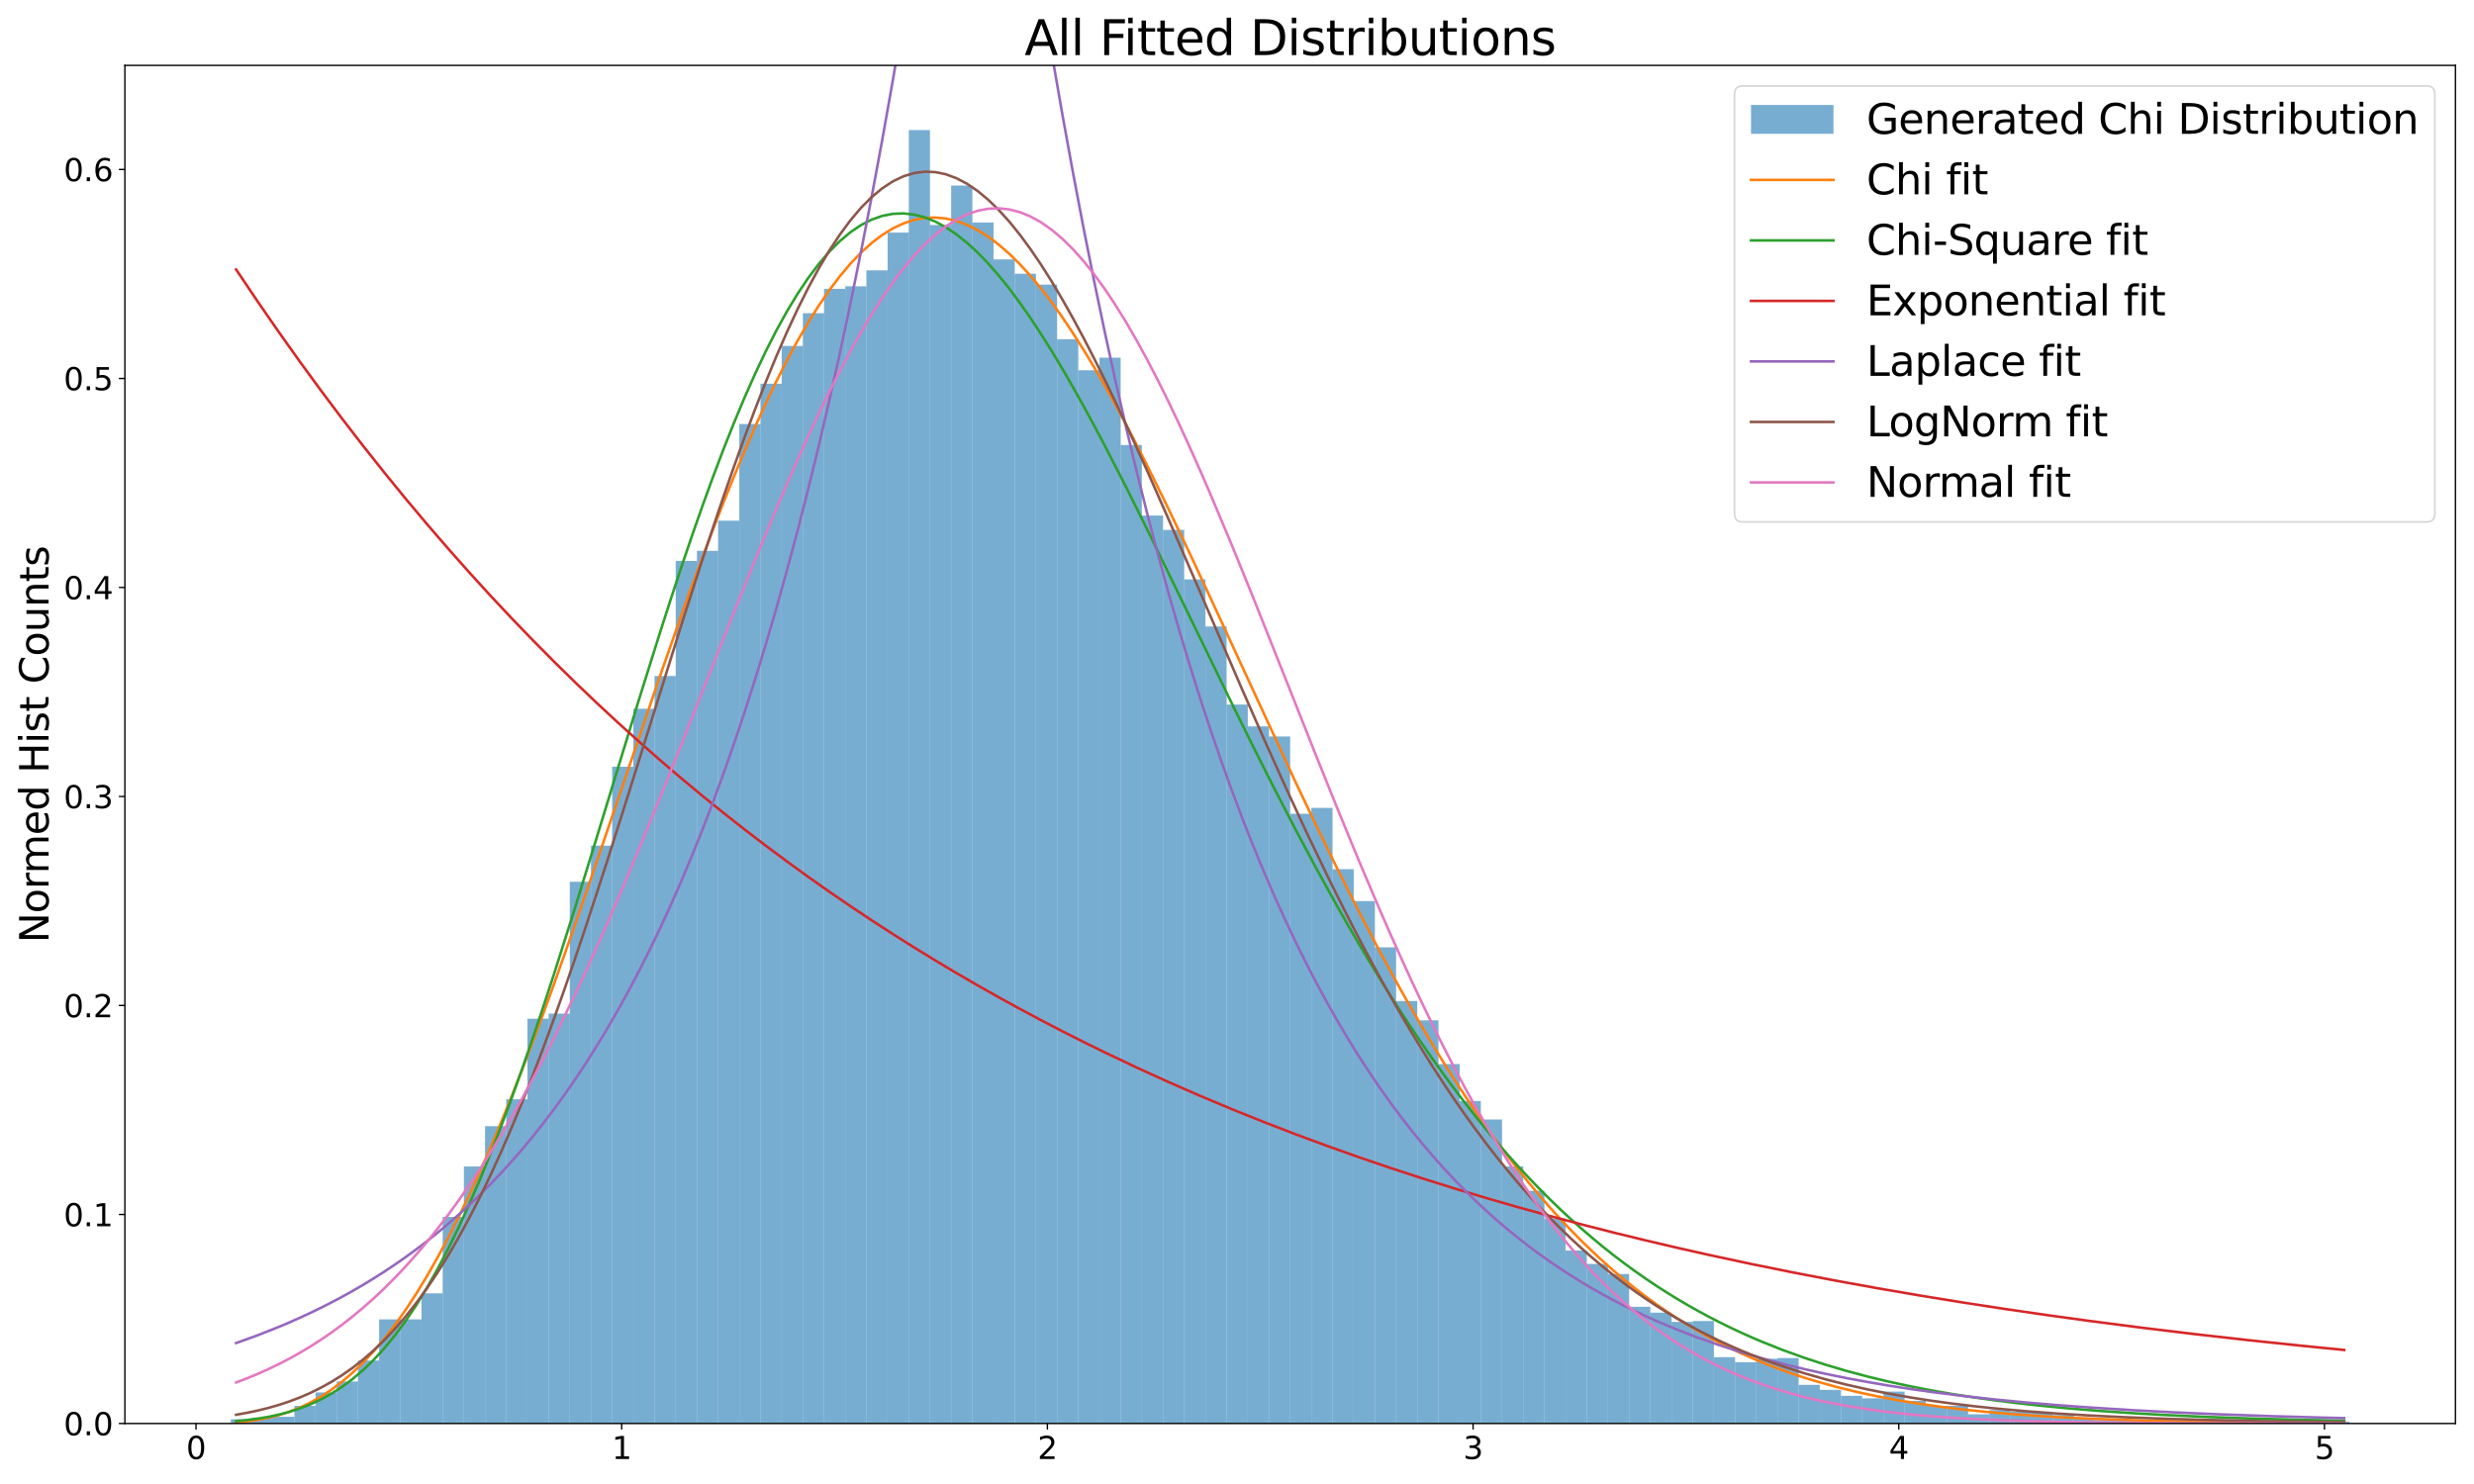 <?xml version="1.0" encoding="utf-8" standalone="no"?>
<!DOCTYPE svg PUBLIC "-//W3C//DTD SVG 1.1//EN"
  "http://www.w3.org/Graphics/SVG/1.1/DTD/svg11.dtd">
<svg xmlns:xlink="http://www.w3.org/1999/xlink" width="1440pt" height="864pt" viewBox="0 0 1440 864" xmlns="http://www.w3.org/2000/svg" version="1.1">
 <defs>
  <style type="text/css">*{stroke-linejoin: round; stroke-linecap: butt}</style>
 </defs>
 <g id="figure_1">
  <g id="patch_1">
   <path d="M 0 864 
L 1440 864 
L 1440 0 
L 0 0 
z
" style="fill: #ffffff"/>
  </g>
  <g id="axes_1">
   <g id="patch_2">
    <path d="M 72.685 828.779 
L 1429.2 828.779 
L 1429.2 38.076 
L 72.685 38.076 
z
" style="fill: #ffffff"/>
   </g>
   <g id="patch_3">
    <path d="M 134.345 828.779 
L 146.677 828.779 
L 146.677 826.334 
L 134.345 826.334 
z
" clip-path="url(#p47c9d25f32)" style="fill: #1f77b4; opacity: 0.6"/>
   </g>
   <g id="patch_4">
    <path d="M 146.677 828.779 
L 159.009 828.779 
L 159.009 825.356 
L 146.677 825.356 
z
" clip-path="url(#p47c9d25f32)" style="fill: #1f77b4; opacity: 0.6"/>
   </g>
   <g id="patch_5">
    <path d="M 159.009 828.779 
L 171.341 828.779 
L 171.341 824.867 
L 159.009 824.867 
z
" clip-path="url(#p47c9d25f32)" style="fill: #1f77b4; opacity: 0.6"/>
   </g>
   <g id="patch_6">
    <path d="M 171.341 828.779 
L 183.673 828.779 
L 183.673 818.51 
L 171.341 818.51 
z
" clip-path="url(#p47c9d25f32)" style="fill: #1f77b4; opacity: 0.6"/>
   </g>
   <g id="patch_7">
    <path d="M 183.673 828.779 
L 196.005 828.779 
L 196.005 810.687 
L 183.673 810.687 
z
" clip-path="url(#p47c9d25f32)" style="fill: #1f77b4; opacity: 0.6"/>
   </g>
   <g id="patch_8">
    <path d="M 196.005 828.779 
L 208.337 828.779 
L 208.337 804.33 
L 196.005 804.33 
z
" clip-path="url(#p47c9d25f32)" style="fill: #1f77b4; opacity: 0.6"/>
   </g>
   <g id="patch_9">
    <path d="M 208.337 828.779 
L 220.669 828.779 
L 220.669 792.105 
L 208.337 792.105 
z
" clip-path="url(#p47c9d25f32)" style="fill: #1f77b4; opacity: 0.6"/>
   </g>
   <g id="patch_10">
    <path d="M 220.669 828.779 
L 233.001 828.779 
L 233.001 768.144 
L 220.669 768.144 
z
" clip-path="url(#p47c9d25f32)" style="fill: #1f77b4; opacity: 0.6"/>
   </g>
   <g id="patch_11">
    <path d="M 233.001 828.779 
L 245.333 828.779 
L 245.333 768.144 
L 233.001 768.144 
z
" clip-path="url(#p47c9d25f32)" style="fill: #1f77b4; opacity: 0.6"/>
   </g>
   <g id="patch_12">
    <path d="M 245.333 828.779 
L 257.665 828.779 
L 257.665 752.985 
L 245.333 752.985 
z
" clip-path="url(#p47c9d25f32)" style="fill: #1f77b4; opacity: 0.6"/>
   </g>
   <g id="patch_13">
    <path d="M 257.665 828.779 
L 269.997 828.779 
L 269.997 708.487 
L 257.665 708.487 
z
" clip-path="url(#p47c9d25f32)" style="fill: #1f77b4; opacity: 0.6"/>
   </g>
   <g id="patch_14">
    <path d="M 269.997 828.779 
L 282.328 828.779 
L 282.328 679.147 
L 269.997 679.147 
z
" clip-path="url(#p47c9d25f32)" style="fill: #1f77b4; opacity: 0.6"/>
   </g>
   <g id="patch_15">
    <path d="M 282.328 828.779 
L 294.66 828.779 
L 294.66 655.675 
L 282.328 655.675 
z
" clip-path="url(#p47c9d25f32)" style="fill: #1f77b4; opacity: 0.6"/>
   </g>
   <g id="patch_16">
    <path d="M 294.66 828.779 
L 306.992 828.779 
L 306.992 640.028 
L 294.66 640.028 
z
" clip-path="url(#p47c9d25f32)" style="fill: #1f77b4; opacity: 0.6"/>
   </g>
   <g id="patch_17">
    <path d="M 306.992 828.779 
L 319.324 828.779 
L 319.324 593.084 
L 306.992 593.084 
z
" clip-path="url(#p47c9d25f32)" style="fill: #1f77b4; opacity: 0.6"/>
   </g>
   <g id="patch_18">
    <path d="M 319.324 828.779 
L 331.656 828.779 
L 331.656 590.15 
L 319.324 590.15 
z
" clip-path="url(#p47c9d25f32)" style="fill: #1f77b4; opacity: 0.6"/>
   </g>
   <g id="patch_19">
    <path d="M 331.656 828.779 
L 343.988 828.779 
L 343.988 513.378 
L 331.656 513.378 
z
" clip-path="url(#p47c9d25f32)" style="fill: #1f77b4; opacity: 0.6"/>
   </g>
   <g id="patch_20">
    <path d="M 343.988 828.779 
L 356.32 828.779 
L 356.32 492.351 
L 343.988 492.351 
z
" clip-path="url(#p47c9d25f32)" style="fill: #1f77b4; opacity: 0.6"/>
   </g>
   <g id="patch_21">
    <path d="M 356.32 828.779 
L 368.652 828.779 
L 368.652 446.386 
L 356.32 446.386 
z
" clip-path="url(#p47c9d25f32)" style="fill: #1f77b4; opacity: 0.6"/>
   </g>
   <g id="patch_22">
    <path d="M 368.652 828.779 
L 380.984 828.779 
L 380.984 412.645 
L 368.652 412.645 
z
" clip-path="url(#p47c9d25f32)" style="fill: #1f77b4; opacity: 0.6"/>
   </g>
   <g id="patch_23">
    <path d="M 380.984 828.779 
L 393.316 828.779 
L 393.316 393.574 
L 380.984 393.574 
z
" clip-path="url(#p47c9d25f32)" style="fill: #1f77b4; opacity: 0.6"/>
   </g>
   <g id="patch_24">
    <path d="M 393.316 828.779 
L 405.648 828.779 
L 405.648 326.582 
L 393.316 326.582 
z
" clip-path="url(#p47c9d25f32)" style="fill: #1f77b4; opacity: 0.6"/>
   </g>
   <g id="patch_25">
    <path d="M 405.648 828.779 
L 417.98 828.779 
L 417.98 320.714 
L 405.648 320.714 
z
" clip-path="url(#p47c9d25f32)" style="fill: #1f77b4; opacity: 0.6"/>
   </g>
   <g id="patch_26">
    <path d="M 417.98 828.779 
L 430.312 828.779 
L 430.312 303.111 
L 417.98 303.111 
z
" clip-path="url(#p47c9d25f32)" style="fill: #1f77b4; opacity: 0.6"/>
   </g>
   <g id="patch_27">
    <path d="M 430.312 828.779 
L 442.644 828.779 
L 442.644 246.876 
L 430.312 246.876 
z
" clip-path="url(#p47c9d25f32)" style="fill: #1f77b4; opacity: 0.6"/>
   </g>
   <g id="patch_28">
    <path d="M 442.644 828.779 
L 454.976 828.779 
L 454.976 223.404 
L 442.644 223.404 
z
" clip-path="url(#p47c9d25f32)" style="fill: #1f77b4; opacity: 0.6"/>
   </g>
   <g id="patch_29">
    <path d="M 454.976 828.779 
L 467.308 828.779 
L 467.308 201.4 
L 454.976 201.4 
z
" clip-path="url(#p47c9d25f32)" style="fill: #1f77b4; opacity: 0.6"/>
   </g>
   <g id="patch_30">
    <path d="M 467.308 828.779 
L 479.64 828.779 
L 479.64 182.329 
L 467.308 182.329 
z
" clip-path="url(#p47c9d25f32)" style="fill: #1f77b4; opacity: 0.6"/>
   </g>
   <g id="patch_31">
    <path d="M 479.64 828.779 
L 491.972 828.779 
L 491.972 168.148 
L 479.64 168.148 
z
" clip-path="url(#p47c9d25f32)" style="fill: #1f77b4; opacity: 0.6"/>
   </g>
   <g id="patch_32">
    <path d="M 491.972 828.779 
L 504.304 828.779 
L 504.304 166.681 
L 491.972 166.681 
z
" clip-path="url(#p47c9d25f32)" style="fill: #1f77b4; opacity: 0.6"/>
   </g>
   <g id="patch_33">
    <path d="M 504.304 828.779 
L 516.636 828.779 
L 516.636 157.39 
L 504.304 157.39 
z
" clip-path="url(#p47c9d25f32)" style="fill: #1f77b4; opacity: 0.6"/>
   </g>
   <g id="patch_34">
    <path d="M 516.636 828.779 
L 528.968 828.779 
L 528.968 135.385 
L 516.636 135.385 
z
" clip-path="url(#p47c9d25f32)" style="fill: #1f77b4; opacity: 0.6"/>
   </g>
   <g id="patch_35">
    <path d="M 528.968 828.779 
L 541.299 828.779 
L 541.299 75.728 
L 528.968 75.728 
z
" clip-path="url(#p47c9d25f32)" style="fill: #1f77b4; opacity: 0.6"/>
   </g>
   <g id="patch_36">
    <path d="M 541.299 828.779 
L 553.631 828.779 
L 553.631 130.985 
L 541.299 130.985 
z
" clip-path="url(#p47c9d25f32)" style="fill: #1f77b4; opacity: 0.6"/>
   </g>
   <g id="patch_37">
    <path d="M 553.631 828.779 
L 565.963 828.779 
L 565.963 108.002 
L 553.631 108.002 
z
" clip-path="url(#p47c9d25f32)" style="fill: #1f77b4; opacity: 0.6"/>
   </g>
   <g id="patch_38">
    <path d="M 565.963 828.779 
L 578.295 828.779 
L 578.295 129.518 
L 565.963 129.518 
z
" clip-path="url(#p47c9d25f32)" style="fill: #1f77b4; opacity: 0.6"/>
   </g>
   <g id="patch_39">
    <path d="M 578.295 828.779 
L 590.627 828.779 
L 590.627 151.033 
L 578.295 151.033 
z
" clip-path="url(#p47c9d25f32)" style="fill: #1f77b4; opacity: 0.6"/>
   </g>
   <g id="patch_40">
    <path d="M 590.627 828.779 
L 602.959 828.779 
L 602.959 159.346 
L 590.627 159.346 
z
" clip-path="url(#p47c9d25f32)" style="fill: #1f77b4; opacity: 0.6"/>
   </g>
   <g id="patch_41">
    <path d="M 602.959 828.779 
L 615.291 828.779 
L 615.291 165.703 
L 602.959 165.703 
z
" clip-path="url(#p47c9d25f32)" style="fill: #1f77b4; opacity: 0.6"/>
   </g>
   <g id="patch_42">
    <path d="M 615.291 828.779 
L 627.623 828.779 
L 627.623 197.488 
L 615.291 197.488 
z
" clip-path="url(#p47c9d25f32)" style="fill: #1f77b4; opacity: 0.6"/>
   </g>
   <g id="patch_43">
    <path d="M 627.623 828.779 
L 639.955 828.779 
L 639.955 215.581 
L 627.623 215.581 
z
" clip-path="url(#p47c9d25f32)" style="fill: #1f77b4; opacity: 0.6"/>
   </g>
   <g id="patch_44">
    <path d="M 639.955 828.779 
L 652.287 828.779 
L 652.287 208.246 
L 639.955 208.246 
z
" clip-path="url(#p47c9d25f32)" style="fill: #1f77b4; opacity: 0.6"/>
   </g>
   <g id="patch_45">
    <path d="M 652.287 828.779 
L 664.619 828.779 
L 664.619 259.101 
L 652.287 259.101 
z
" clip-path="url(#p47c9d25f32)" style="fill: #1f77b4; opacity: 0.6"/>
   </g>
   <g id="patch_46">
    <path d="M 664.619 828.779 
L 676.951 828.779 
L 676.951 300.177 
L 664.619 300.177 
z
" clip-path="url(#p47c9d25f32)" style="fill: #1f77b4; opacity: 0.6"/>
   </g>
   <g id="patch_47">
    <path d="M 676.951 828.779 
L 689.283 828.779 
L 689.283 308.489 
L 676.951 308.489 
z
" clip-path="url(#p47c9d25f32)" style="fill: #1f77b4; opacity: 0.6"/>
   </g>
   <g id="patch_48">
    <path d="M 689.283 828.779 
L 701.615 828.779 
L 701.615 337.34 
L 689.283 337.34 
z
" clip-path="url(#p47c9d25f32)" style="fill: #1f77b4; opacity: 0.6"/>
   </g>
   <g id="patch_49">
    <path d="M 701.615 828.779 
L 713.947 828.779 
L 713.947 364.724 
L 701.615 364.724 
z
" clip-path="url(#p47c9d25f32)" style="fill: #1f77b4; opacity: 0.6"/>
   </g>
   <g id="patch_50">
    <path d="M 713.947 828.779 
L 726.279 828.779 
L 726.279 410.2 
L 713.947 410.2 
z
" clip-path="url(#p47c9d25f32)" style="fill: #1f77b4; opacity: 0.6"/>
   </g>
   <g id="patch_51">
    <path d="M 726.279 828.779 
L 738.611 828.779 
L 738.611 422.914 
L 726.279 422.914 
z
" clip-path="url(#p47c9d25f32)" style="fill: #1f77b4; opacity: 0.6"/>
   </g>
   <g id="patch_52">
    <path d="M 738.611 828.779 
L 750.943 828.779 
L 750.943 428.782 
L 738.611 428.782 
z
" clip-path="url(#p47c9d25f32)" style="fill: #1f77b4; opacity: 0.6"/>
   </g>
   <g id="patch_53">
    <path d="M 750.943 828.779 
L 763.275 828.779 
L 763.275 473.77 
L 750.943 473.77 
z
" clip-path="url(#p47c9d25f32)" style="fill: #1f77b4; opacity: 0.6"/>
   </g>
   <g id="patch_54">
    <path d="M 763.275 828.779 
L 775.607 828.779 
L 775.607 470.347 
L 763.275 470.347 
z
" clip-path="url(#p47c9d25f32)" style="fill: #1f77b4; opacity: 0.6"/>
   </g>
   <g id="patch_55">
    <path d="M 775.607 828.779 
L 787.939 828.779 
L 787.939 506.043 
L 775.607 506.043 
z
" clip-path="url(#p47c9d25f32)" style="fill: #1f77b4; opacity: 0.6"/>
   </g>
   <g id="patch_56">
    <path d="M 787.939 828.779 
L 800.27 828.779 
L 800.27 524.625 
L 787.939 524.625 
z
" clip-path="url(#p47c9d25f32)" style="fill: #1f77b4; opacity: 0.6"/>
   </g>
   <g id="patch_57">
    <path d="M 800.27 828.779 
L 812.602 828.779 
L 812.602 551.52 
L 800.27 551.52 
z
" clip-path="url(#p47c9d25f32)" style="fill: #1f77b4; opacity: 0.6"/>
   </g>
   <g id="patch_58">
    <path d="M 812.602 828.779 
L 824.934 828.779 
L 824.934 582.815 
L 812.602 582.815 
z
" clip-path="url(#p47c9d25f32)" style="fill: #1f77b4; opacity: 0.6"/>
   </g>
   <g id="patch_59">
    <path d="M 824.934 828.779 
L 837.266 828.779 
L 837.266 594.062 
L 824.934 594.062 
z
" clip-path="url(#p47c9d25f32)" style="fill: #1f77b4; opacity: 0.6"/>
   </g>
   <g id="patch_60">
    <path d="M 837.266 828.779 
L 849.598 828.779 
L 849.598 619.49 
L 837.266 619.49 
z
" clip-path="url(#p47c9d25f32)" style="fill: #1f77b4; opacity: 0.6"/>
   </g>
   <g id="patch_61">
    <path d="M 849.598 828.779 
L 861.93 828.779 
L 861.93 641.006 
L 849.598 641.006 
z
" clip-path="url(#p47c9d25f32)" style="fill: #1f77b4; opacity: 0.6"/>
   </g>
   <g id="patch_62">
    <path d="M 861.93 828.779 
L 874.262 828.779 
L 874.262 651.763 
L 861.93 651.763 
z
" clip-path="url(#p47c9d25f32)" style="fill: #1f77b4; opacity: 0.6"/>
   </g>
   <g id="patch_63">
    <path d="M 874.262 828.779 
L 886.594 828.779 
L 886.594 679.147 
L 874.262 679.147 
z
" clip-path="url(#p47c9d25f32)" style="fill: #1f77b4; opacity: 0.6"/>
   </g>
   <g id="patch_64">
    <path d="M 886.594 828.779 
L 898.926 828.779 
L 898.926 693.328 
L 886.594 693.328 
z
" clip-path="url(#p47c9d25f32)" style="fill: #1f77b4; opacity: 0.6"/>
   </g>
   <g id="patch_65">
    <path d="M 898.926 828.779 
L 911.258 828.779 
L 911.258 709.465 
L 898.926 709.465 
z
" clip-path="url(#p47c9d25f32)" style="fill: #1f77b4; opacity: 0.6"/>
   </g>
   <g id="patch_66">
    <path d="M 911.258 828.779 
L 923.59 828.779 
L 923.59 728.047 
L 911.258 728.047 
z
" clip-path="url(#p47c9d25f32)" style="fill: #1f77b4; opacity: 0.6"/>
   </g>
   <g id="patch_67">
    <path d="M 923.59 828.779 
L 935.922 828.779 
L 935.922 735.87 
L 923.59 735.87 
z
" clip-path="url(#p47c9d25f32)" style="fill: #1f77b4; opacity: 0.6"/>
   </g>
   <g id="patch_68">
    <path d="M 935.922 828.779 
L 948.254 828.779 
L 948.254 741.738 
L 935.922 741.738 
z
" clip-path="url(#p47c9d25f32)" style="fill: #1f77b4; opacity: 0.6"/>
   </g>
   <g id="patch_69">
    <path d="M 948.254 828.779 
L 960.586 828.779 
L 960.586 760.809 
L 948.254 760.809 
z
" clip-path="url(#p47c9d25f32)" style="fill: #1f77b4; opacity: 0.6"/>
   </g>
   <g id="patch_70">
    <path d="M 960.586 828.779 
L 972.918 828.779 
L 972.918 764.232 
L 960.586 764.232 
z
" clip-path="url(#p47c9d25f32)" style="fill: #1f77b4; opacity: 0.6"/>
   </g>
   <g id="patch_71">
    <path d="M 972.918 828.779 
L 985.25 828.779 
L 985.25 769.611 
L 972.918 769.611 
z
" clip-path="url(#p47c9d25f32)" style="fill: #1f77b4; opacity: 0.6"/>
   </g>
   <g id="patch_72">
    <path d="M 985.25 828.779 
L 997.582 828.779 
L 997.582 769.122 
L 985.25 769.122 
z
" clip-path="url(#p47c9d25f32)" style="fill: #1f77b4; opacity: 0.6"/>
   </g>
   <g id="patch_73">
    <path d="M 997.582 828.779 
L 1009.914 828.779 
L 1009.914 790.149 
L 997.582 790.149 
z
" clip-path="url(#p47c9d25f32)" style="fill: #1f77b4; opacity: 0.6"/>
   </g>
   <g id="patch_74">
    <path d="M 1009.914 828.779 
L 1022.246 828.779 
L 1022.246 793.083 
L 1009.914 793.083 
z
" clip-path="url(#p47c9d25f32)" style="fill: #1f77b4; opacity: 0.6"/>
   </g>
   <g id="patch_75">
    <path d="M 1022.246 828.779 
L 1034.578 828.779 
L 1034.578 791.127 
L 1022.246 791.127 
z
" clip-path="url(#p47c9d25f32)" style="fill: #1f77b4; opacity: 0.6"/>
   </g>
   <g id="patch_76">
    <path d="M 1034.578 828.779 
L 1046.909 828.779 
L 1046.909 790.638 
L 1034.578 790.638 
z
" clip-path="url(#p47c9d25f32)" style="fill: #1f77b4; opacity: 0.6"/>
   </g>
   <g id="patch_77">
    <path d="M 1046.909 828.779 
L 1059.241 828.779 
L 1059.241 806.286 
L 1046.909 806.286 
z
" clip-path="url(#p47c9d25f32)" style="fill: #1f77b4; opacity: 0.6"/>
   </g>
   <g id="patch_78">
    <path d="M 1059.241 828.779 
L 1071.573 828.779 
L 1071.573 809.22 
L 1059.241 809.22 
z
" clip-path="url(#p47c9d25f32)" style="fill: #1f77b4; opacity: 0.6"/>
   </g>
   <g id="patch_79">
    <path d="M 1071.573 828.779 
L 1083.905 828.779 
L 1083.905 812.643 
L 1071.573 812.643 
z
" clip-path="url(#p47c9d25f32)" style="fill: #1f77b4; opacity: 0.6"/>
   </g>
   <g id="patch_80">
    <path d="M 1083.905 828.779 
L 1096.237 828.779 
L 1096.237 814.11 
L 1083.905 814.11 
z
" clip-path="url(#p47c9d25f32)" style="fill: #1f77b4; opacity: 0.6"/>
   </g>
   <g id="patch_81">
    <path d="M 1096.237 828.779 
L 1108.569 828.779 
L 1108.569 810.198 
L 1096.237 810.198 
z
" clip-path="url(#p47c9d25f32)" style="fill: #1f77b4; opacity: 0.6"/>
   </g>
   <g id="patch_82">
    <path d="M 1108.569 828.779 
L 1120.901 828.779 
L 1120.901 815.577 
L 1108.569 815.577 
z
" clip-path="url(#p47c9d25f32)" style="fill: #1f77b4; opacity: 0.6"/>
   </g>
   <g id="patch_83">
    <path d="M 1120.901 828.779 
L 1133.233 828.779 
L 1133.233 818.51 
L 1120.901 818.51 
z
" clip-path="url(#p47c9d25f32)" style="fill: #1f77b4; opacity: 0.6"/>
   </g>
   <g id="patch_84">
    <path d="M 1133.233 828.779 
L 1145.565 828.779 
L 1145.565 818.51 
L 1133.233 818.51 
z
" clip-path="url(#p47c9d25f32)" style="fill: #1f77b4; opacity: 0.6"/>
   </g>
   <g id="patch_85">
    <path d="M 1145.565 828.779 
L 1157.897 828.779 
L 1157.897 823.4 
L 1145.565 823.4 
z
" clip-path="url(#p47c9d25f32)" style="fill: #1f77b4; opacity: 0.6"/>
   </g>
   <g id="patch_86">
    <path d="M 1157.897 828.779 
L 1170.229 828.779 
L 1170.229 820.955 
L 1157.897 820.955 
z
" clip-path="url(#p47c9d25f32)" style="fill: #1f77b4; opacity: 0.6"/>
   </g>
   <g id="patch_87">
    <path d="M 1170.229 828.779 
L 1182.561 828.779 
L 1182.561 821.933 
L 1170.229 821.933 
z
" clip-path="url(#p47c9d25f32)" style="fill: #1f77b4; opacity: 0.6"/>
   </g>
   <g id="patch_88">
    <path d="M 1182.561 828.779 
L 1194.893 828.779 
L 1194.893 822.422 
L 1182.561 822.422 
z
" clip-path="url(#p47c9d25f32)" style="fill: #1f77b4; opacity: 0.6"/>
   </g>
   <g id="patch_89">
    <path d="M 1194.893 828.779 
L 1207.225 828.779 
L 1207.225 823.889 
L 1194.893 823.889 
z
" clip-path="url(#p47c9d25f32)" style="fill: #1f77b4; opacity: 0.6"/>
   </g>
   <g id="patch_90">
    <path d="M 1207.225 828.779 
L 1219.557 828.779 
L 1219.557 825.356 
L 1207.225 825.356 
z
" clip-path="url(#p47c9d25f32)" style="fill: #1f77b4; opacity: 0.6"/>
   </g>
   <g id="patch_91">
    <path d="M 1219.557 828.779 
L 1231.889 828.779 
L 1231.889 826.823 
L 1219.557 826.823 
z
" clip-path="url(#p47c9d25f32)" style="fill: #1f77b4; opacity: 0.6"/>
   </g>
   <g id="patch_92">
    <path d="M 1231.889 828.779 
L 1244.221 828.779 
L 1244.221 826.823 
L 1231.889 826.823 
z
" clip-path="url(#p47c9d25f32)" style="fill: #1f77b4; opacity: 0.6"/>
   </g>
   <g id="patch_93">
    <path d="M 1244.221 828.779 
L 1256.553 828.779 
L 1256.553 827.312 
L 1244.221 827.312 
z
" clip-path="url(#p47c9d25f32)" style="fill: #1f77b4; opacity: 0.6"/>
   </g>
   <g id="patch_94">
    <path d="M 1256.553 828.779 
L 1268.885 828.779 
L 1268.885 828.29 
L 1256.553 828.29 
z
" clip-path="url(#p47c9d25f32)" style="fill: #1f77b4; opacity: 0.6"/>
   </g>
   <g id="patch_95">
    <path d="M 1268.885 828.779 
L 1281.217 828.779 
L 1281.217 827.312 
L 1268.885 827.312 
z
" clip-path="url(#p47c9d25f32)" style="fill: #1f77b4; opacity: 0.6"/>
   </g>
   <g id="patch_96">
    <path d="M 1281.217 828.779 
L 1293.549 828.779 
L 1293.549 827.801 
L 1281.217 827.801 
z
" clip-path="url(#p47c9d25f32)" style="fill: #1f77b4; opacity: 0.6"/>
   </g>
   <g id="patch_97">
    <path d="M 1293.549 828.779 
L 1305.88 828.779 
L 1305.88 828.779 
L 1293.549 828.779 
z
" clip-path="url(#p47c9d25f32)" style="fill: #1f77b4; opacity: 0.6"/>
   </g>
   <g id="patch_98">
    <path d="M 1305.88 828.779 
L 1318.212 828.779 
L 1318.212 827.801 
L 1305.88 827.801 
z
" clip-path="url(#p47c9d25f32)" style="fill: #1f77b4; opacity: 0.6"/>
   </g>
   <g id="patch_99">
    <path d="M 1318.212 828.779 
L 1330.544 828.779 
L 1330.544 828.779 
L 1318.212 828.779 
z
" clip-path="url(#p47c9d25f32)" style="fill: #1f77b4; opacity: 0.6"/>
   </g>
   <g id="patch_100">
    <path d="M 1330.544 828.779 
L 1342.876 828.779 
L 1342.876 826.334 
L 1330.544 826.334 
z
" clip-path="url(#p47c9d25f32)" style="fill: #1f77b4; opacity: 0.6"/>
   </g>
   <g id="patch_101">
    <path d="M 1342.876 828.779 
L 1355.208 828.779 
L 1355.208 827.801 
L 1342.876 827.801 
z
" clip-path="url(#p47c9d25f32)" style="fill: #1f77b4; opacity: 0.6"/>
   </g>
   <g id="patch_102">
    <path d="M 1355.208 828.779 
L 1367.54 828.779 
L 1367.54 827.801 
L 1355.208 827.801 
z
" clip-path="url(#p47c9d25f32)" style="fill: #1f77b4; opacity: 0.6"/>
   </g>
   <g id="matplotlib.axis_1">
    <g id="xtick_1">
     <g id="line2d_1">
      <defs>
       <path id="m018a803cf0" d="M 0 0 
L 0 3.5 
" style="stroke: #000000; stroke-width: 0.8"/>
      </defs>
      <g>
       <use xlink:href="#m018a803cf0" x="114.081" y="828.779" style="stroke: #000000; stroke-width: 0.8"/>
      </g>
     </g>
     <g id="text_1">
      <!-- 0 -->
      <g transform="translate(108.355 849.457) scale(0.18 -0.18)">
       <defs>
        <path id="DejaVuSans-30" d="M 2034 4250 
Q 1547 4250 1301 3770 
Q 1056 3291 1056 2328 
Q 1056 1369 1301 889 
Q 1547 409 2034 409 
Q 2525 409 2770 889 
Q 3016 1369 3016 2328 
Q 3016 3291 2770 3770 
Q 2525 4250 2034 4250 
z
M 2034 4750 
Q 2819 4750 3233 4129 
Q 3647 3509 3647 2328 
Q 3647 1150 3233 529 
Q 2819 -91 2034 -91 
Q 1250 -91 836 529 
Q 422 1150 422 2328 
Q 422 3509 836 4129 
Q 1250 4750 2034 4750 
z
" transform="scale(0.016)"/>
       </defs>
       <use xlink:href="#DejaVuSans-30"/>
      </g>
     </g>
    </g>
    <g id="xtick_2">
     <g id="line2d_2">
      <g>
       <use xlink:href="#m018a803cf0" x="361.858" y="828.779" style="stroke: #000000; stroke-width: 0.8"/>
      </g>
     </g>
     <g id="text_2">
      <!-- 1 -->
      <g transform="translate(356.131 849.457) scale(0.18 -0.18)">
       <defs>
        <path id="DejaVuSans-31" d="M 794 531 
L 1825 531 
L 1825 4091 
L 703 3866 
L 703 4441 
L 1819 4666 
L 2450 4666 
L 2450 531 
L 3481 531 
L 3481 0 
L 794 0 
L 794 531 
z
" transform="scale(0.016)"/>
       </defs>
       <use xlink:href="#DejaVuSans-31"/>
      </g>
     </g>
    </g>
    <g id="xtick_3">
     <g id="line2d_3">
      <g>
       <use xlink:href="#m018a803cf0" x="609.634" y="828.779" style="stroke: #000000; stroke-width: 0.8"/>
      </g>
     </g>
     <g id="text_3">
      <!-- 2 -->
      <g transform="translate(603.908 849.457) scale(0.18 -0.18)">
       <defs>
        <path id="DejaVuSans-32" d="M 1228 531 
L 3431 531 
L 3431 0 
L 469 0 
L 469 531 
Q 828 903 1448 1529 
Q 2069 2156 2228 2338 
Q 2531 2678 2651 2914 
Q 2772 3150 2772 3378 
Q 2772 3750 2511 3984 
Q 2250 4219 1831 4219 
Q 1534 4219 1204 4116 
Q 875 4013 500 3803 
L 500 4441 
Q 881 4594 1212 4672 
Q 1544 4750 1819 4750 
Q 2544 4750 2975 4387 
Q 3406 4025 3406 3419 
Q 3406 3131 3298 2873 
Q 3191 2616 2906 2266 
Q 2828 2175 2409 1742 
Q 1991 1309 1228 531 
z
" transform="scale(0.016)"/>
       </defs>
       <use xlink:href="#DejaVuSans-32"/>
      </g>
     </g>
    </g>
    <g id="xtick_4">
     <g id="line2d_4">
      <g>
       <use xlink:href="#m018a803cf0" x="857.411" y="828.779" style="stroke: #000000; stroke-width: 0.8"/>
      </g>
     </g>
     <g id="text_4">
      <!-- 3 -->
      <g transform="translate(851.684 849.457) scale(0.18 -0.18)">
       <defs>
        <path id="DejaVuSans-33" d="M 2597 2516 
Q 3050 2419 3304 2112 
Q 3559 1806 3559 1356 
Q 3559 666 3084 287 
Q 2609 -91 1734 -91 
Q 1441 -91 1130 -33 
Q 819 25 488 141 
L 488 750 
Q 750 597 1062 519 
Q 1375 441 1716 441 
Q 2309 441 2620 675 
Q 2931 909 2931 1356 
Q 2931 1769 2642 2001 
Q 2353 2234 1838 2234 
L 1294 2234 
L 1294 2753 
L 1863 2753 
Q 2328 2753 2575 2939 
Q 2822 3125 2822 3475 
Q 2822 3834 2567 4026 
Q 2313 4219 1838 4219 
Q 1578 4219 1281 4162 
Q 984 4106 628 3988 
L 628 4550 
Q 988 4650 1302 4700 
Q 1616 4750 1894 4750 
Q 2613 4750 3031 4423 
Q 3450 4097 3450 3541 
Q 3450 3153 3228 2886 
Q 3006 2619 2597 2516 
z
" transform="scale(0.016)"/>
       </defs>
       <use xlink:href="#DejaVuSans-33"/>
      </g>
     </g>
    </g>
    <g id="xtick_5">
     <g id="line2d_5">
      <g>
       <use xlink:href="#m018a803cf0" x="1105.187" y="828.779" style="stroke: #000000; stroke-width: 0.8"/>
      </g>
     </g>
     <g id="text_5">
      <!-- 4 -->
      <g transform="translate(1099.461 849.457) scale(0.18 -0.18)">
       <defs>
        <path id="DejaVuSans-34" d="M 2419 4116 
L 825 1625 
L 2419 1625 
L 2419 4116 
z
M 2253 4666 
L 3047 4666 
L 3047 1625 
L 3713 1625 
L 3713 1100 
L 3047 1100 
L 3047 0 
L 2419 0 
L 2419 1100 
L 313 1100 
L 313 1709 
L 2253 4666 
z
" transform="scale(0.016)"/>
       </defs>
       <use xlink:href="#DejaVuSans-34"/>
      </g>
     </g>
    </g>
    <g id="xtick_6">
     <g id="line2d_6">
      <g>
       <use xlink:href="#m018a803cf0" x="1352.964" y="828.779" style="stroke: #000000; stroke-width: 0.8"/>
      </g>
     </g>
     <g id="text_6">
      <!-- 5 -->
      <g transform="translate(1347.238 849.457) scale(0.18 -0.18)">
       <defs>
        <path id="DejaVuSans-35" d="M 691 4666 
L 3169 4666 
L 3169 4134 
L 1269 4134 
L 1269 2991 
Q 1406 3038 1543 3061 
Q 1681 3084 1819 3084 
Q 2600 3084 3056 2656 
Q 3513 2228 3513 1497 
Q 3513 744 3044 326 
Q 2575 -91 1722 -91 
Q 1428 -91 1123 -41 
Q 819 9 494 109 
L 494 744 
Q 775 591 1075 516 
Q 1375 441 1709 441 
Q 2250 441 2565 725 
Q 2881 1009 2881 1497 
Q 2881 1984 2565 2268 
Q 2250 2553 1709 2553 
Q 1456 2553 1204 2497 
Q 953 2441 691 2322 
L 691 4666 
z
" transform="scale(0.016)"/>
       </defs>
       <use xlink:href="#DejaVuSans-35"/>
      </g>
     </g>
    </g>
   </g>
   <g id="matplotlib.axis_2">
    <g id="ytick_1">
     <g id="line2d_7">
      <defs>
       <path id="m14de7cb020" d="M 0 0 
L -3.5 0 
" style="stroke: #000000; stroke-width: 0.8"/>
      </defs>
      <g>
       <use xlink:href="#m14de7cb020" x="72.685" y="828.779" style="stroke: #000000; stroke-width: 0.8"/>
      </g>
     </g>
     <g id="text_7">
      <!-- 0.0 -->
      <g transform="translate(37.06 835.618) scale(0.18 -0.18)">
       <defs>
        <path id="DejaVuSans-2e" d="M 684 794 
L 1344 794 
L 1344 0 
L 684 0 
L 684 794 
z
" transform="scale(0.016)"/>
       </defs>
       <use xlink:href="#DejaVuSans-30"/>
       <use xlink:href="#DejaVuSans-2e" transform="translate(63.623 0)"/>
       <use xlink:href="#DejaVuSans-30" transform="translate(95.41 0)"/>
      </g>
     </g>
    </g>
    <g id="ytick_2">
     <g id="line2d_8">
      <g>
       <use xlink:href="#m14de7cb020" x="72.685" y="707.092" style="stroke: #000000; stroke-width: 0.8"/>
      </g>
     </g>
     <g id="text_8">
      <!-- 0.1 -->
      <g transform="translate(37.06 713.931) scale(0.18 -0.18)">
       <use xlink:href="#DejaVuSans-30"/>
       <use xlink:href="#DejaVuSans-2e" transform="translate(63.623 0)"/>
       <use xlink:href="#DejaVuSans-31" transform="translate(95.41 0)"/>
      </g>
     </g>
    </g>
    <g id="ytick_3">
     <g id="line2d_9">
      <g>
       <use xlink:href="#m14de7cb020" x="72.685" y="585.405" style="stroke: #000000; stroke-width: 0.8"/>
      </g>
     </g>
     <g id="text_9">
      <!-- 0.2 -->
      <g transform="translate(37.06 592.243) scale(0.18 -0.18)">
       <use xlink:href="#DejaVuSans-30"/>
       <use xlink:href="#DejaVuSans-2e" transform="translate(63.623 0)"/>
       <use xlink:href="#DejaVuSans-32" transform="translate(95.41 0)"/>
      </g>
     </g>
    </g>
    <g id="ytick_4">
     <g id="line2d_10">
      <g>
       <use xlink:href="#m14de7cb020" x="72.685" y="463.717" style="stroke: #000000; stroke-width: 0.8"/>
      </g>
     </g>
     <g id="text_10">
      <!-- 0.3 -->
      <g transform="translate(37.06 470.556) scale(0.18 -0.18)">
       <use xlink:href="#DejaVuSans-30"/>
       <use xlink:href="#DejaVuSans-2e" transform="translate(63.623 0)"/>
       <use xlink:href="#DejaVuSans-33" transform="translate(95.41 0)"/>
      </g>
     </g>
    </g>
    <g id="ytick_5">
     <g id="line2d_11">
      <g>
       <use xlink:href="#m14de7cb020" x="72.685" y="342.03" style="stroke: #000000; stroke-width: 0.8"/>
      </g>
     </g>
     <g id="text_11">
      <!-- 0.4 -->
      <g transform="translate(37.06 348.869) scale(0.18 -0.18)">
       <use xlink:href="#DejaVuSans-30"/>
       <use xlink:href="#DejaVuSans-2e" transform="translate(63.623 0)"/>
       <use xlink:href="#DejaVuSans-34" transform="translate(95.41 0)"/>
      </g>
     </g>
    </g>
    <g id="ytick_6">
     <g id="line2d_12">
      <g>
       <use xlink:href="#m14de7cb020" x="72.685" y="220.343" style="stroke: #000000; stroke-width: 0.8"/>
      </g>
     </g>
     <g id="text_12">
      <!-- 0.5 -->
      <g transform="translate(37.06 227.181) scale(0.18 -0.18)">
       <use xlink:href="#DejaVuSans-30"/>
       <use xlink:href="#DejaVuSans-2e" transform="translate(63.623 0)"/>
       <use xlink:href="#DejaVuSans-35" transform="translate(95.41 0)"/>
      </g>
     </g>
    </g>
    <g id="ytick_7">
     <g id="line2d_13">
      <g>
       <use xlink:href="#m14de7cb020" x="72.685" y="98.655" style="stroke: #000000; stroke-width: 0.8"/>
      </g>
     </g>
     <g id="text_13">
      <!-- 0.6 -->
      <g transform="translate(37.06 105.494) scale(0.18 -0.18)">
       <defs>
        <path id="DejaVuSans-36" d="M 2113 2584 
Q 1688 2584 1439 2293 
Q 1191 2003 1191 1497 
Q 1191 994 1439 701 
Q 1688 409 2113 409 
Q 2538 409 2786 701 
Q 3034 994 3034 1497 
Q 3034 2003 2786 2293 
Q 2538 2584 2113 2584 
z
M 3366 4563 
L 3366 3988 
Q 3128 4100 2886 4159 
Q 2644 4219 2406 4219 
Q 1781 4219 1451 3797 
Q 1122 3375 1075 2522 
Q 1259 2794 1537 2939 
Q 1816 3084 2150 3084 
Q 2853 3084 3261 2657 
Q 3669 2231 3669 1497 
Q 3669 778 3244 343 
Q 2819 -91 2113 -91 
Q 1303 -91 875 529 
Q 447 1150 447 2328 
Q 447 3434 972 4092 
Q 1497 4750 2381 4750 
Q 2619 4750 2861 4703 
Q 3103 4656 3366 4563 
z
" transform="scale(0.016)"/>
       </defs>
       <use xlink:href="#DejaVuSans-30"/>
       <use xlink:href="#DejaVuSans-2e" transform="translate(63.623 0)"/>
       <use xlink:href="#DejaVuSans-36" transform="translate(95.41 0)"/>
      </g>
     </g>
    </g>
    <g id="text_14">
     <!-- Normed Hist Counts -->
     <g transform="translate(28.276 548.967) rotate(-90) scale(0.23 -0.23)">
      <defs>
       <path id="DejaVuSans-4e" d="M 628 4666 
L 1478 4666 
L 3547 763 
L 3547 4666 
L 4159 4666 
L 4159 0 
L 3309 0 
L 1241 3903 
L 1241 0 
L 628 0 
L 628 4666 
z
" transform="scale(0.016)"/>
       <path id="DejaVuSans-6f" d="M 1959 3097 
Q 1497 3097 1228 2736 
Q 959 2375 959 1747 
Q 959 1119 1226 758 
Q 1494 397 1959 397 
Q 2419 397 2687 759 
Q 2956 1122 2956 1747 
Q 2956 2369 2687 2733 
Q 2419 3097 1959 3097 
z
M 1959 3584 
Q 2709 3584 3137 3096 
Q 3566 2609 3566 1747 
Q 3566 888 3137 398 
Q 2709 -91 1959 -91 
Q 1206 -91 779 398 
Q 353 888 353 1747 
Q 353 2609 779 3096 
Q 1206 3584 1959 3584 
z
" transform="scale(0.016)"/>
       <path id="DejaVuSans-72" d="M 2631 2963 
Q 2534 3019 2420 3045 
Q 2306 3072 2169 3072 
Q 1681 3072 1420 2755 
Q 1159 2438 1159 1844 
L 1159 0 
L 581 0 
L 581 3500 
L 1159 3500 
L 1159 2956 
Q 1341 3275 1631 3429 
Q 1922 3584 2338 3584 
Q 2397 3584 2469 3576 
Q 2541 3569 2628 3553 
L 2631 2963 
z
" transform="scale(0.016)"/>
       <path id="DejaVuSans-6d" d="M 3328 2828 
Q 3544 3216 3844 3400 
Q 4144 3584 4550 3584 
Q 5097 3584 5394 3201 
Q 5691 2819 5691 2113 
L 5691 0 
L 5113 0 
L 5113 2094 
Q 5113 2597 4934 2840 
Q 4756 3084 4391 3084 
Q 3944 3084 3684 2787 
Q 3425 2491 3425 1978 
L 3425 0 
L 2847 0 
L 2847 2094 
Q 2847 2600 2669 2842 
Q 2491 3084 2119 3084 
Q 1678 3084 1418 2786 
Q 1159 2488 1159 1978 
L 1159 0 
L 581 0 
L 581 3500 
L 1159 3500 
L 1159 2956 
Q 1356 3278 1631 3431 
Q 1906 3584 2284 3584 
Q 2666 3584 2933 3390 
Q 3200 3197 3328 2828 
z
" transform="scale(0.016)"/>
       <path id="DejaVuSans-65" d="M 3597 1894 
L 3597 1613 
L 953 1613 
Q 991 1019 1311 708 
Q 1631 397 2203 397 
Q 2534 397 2845 478 
Q 3156 559 3463 722 
L 3463 178 
Q 3153 47 2828 -22 
Q 2503 -91 2169 -91 
Q 1331 -91 842 396 
Q 353 884 353 1716 
Q 353 2575 817 3079 
Q 1281 3584 2069 3584 
Q 2775 3584 3186 3129 
Q 3597 2675 3597 1894 
z
M 3022 2063 
Q 3016 2534 2758 2815 
Q 2500 3097 2075 3097 
Q 1594 3097 1305 2825 
Q 1016 2553 972 2059 
L 3022 2063 
z
" transform="scale(0.016)"/>
       <path id="DejaVuSans-64" d="M 2906 2969 
L 2906 4863 
L 3481 4863 
L 3481 0 
L 2906 0 
L 2906 525 
Q 2725 213 2448 61 
Q 2172 -91 1784 -91 
Q 1150 -91 751 415 
Q 353 922 353 1747 
Q 353 2572 751 3078 
Q 1150 3584 1784 3584 
Q 2172 3584 2448 3432 
Q 2725 3281 2906 2969 
z
M 947 1747 
Q 947 1113 1208 752 
Q 1469 391 1925 391 
Q 2381 391 2643 752 
Q 2906 1113 2906 1747 
Q 2906 2381 2643 2742 
Q 2381 3103 1925 3103 
Q 1469 3103 1208 2742 
Q 947 2381 947 1747 
z
" transform="scale(0.016)"/>
       <path id="DejaVuSans-20" transform="scale(0.016)"/>
       <path id="DejaVuSans-48" d="M 628 4666 
L 1259 4666 
L 1259 2753 
L 3553 2753 
L 3553 4666 
L 4184 4666 
L 4184 0 
L 3553 0 
L 3553 2222 
L 1259 2222 
L 1259 0 
L 628 0 
L 628 4666 
z
" transform="scale(0.016)"/>
       <path id="DejaVuSans-69" d="M 603 3500 
L 1178 3500 
L 1178 0 
L 603 0 
L 603 3500 
z
M 603 4863 
L 1178 4863 
L 1178 4134 
L 603 4134 
L 603 4863 
z
" transform="scale(0.016)"/>
       <path id="DejaVuSans-73" d="M 2834 3397 
L 2834 2853 
Q 2591 2978 2328 3040 
Q 2066 3103 1784 3103 
Q 1356 3103 1142 2972 
Q 928 2841 928 2578 
Q 928 2378 1081 2264 
Q 1234 2150 1697 2047 
L 1894 2003 
Q 2506 1872 2764 1633 
Q 3022 1394 3022 966 
Q 3022 478 2636 193 
Q 2250 -91 1575 -91 
Q 1294 -91 989 -36 
Q 684 19 347 128 
L 347 722 
Q 666 556 975 473 
Q 1284 391 1588 391 
Q 1994 391 2212 530 
Q 2431 669 2431 922 
Q 2431 1156 2273 1281 
Q 2116 1406 1581 1522 
L 1381 1569 
Q 847 1681 609 1914 
Q 372 2147 372 2553 
Q 372 3047 722 3315 
Q 1072 3584 1716 3584 
Q 2034 3584 2315 3537 
Q 2597 3491 2834 3397 
z
" transform="scale(0.016)"/>
       <path id="DejaVuSans-74" d="M 1172 4494 
L 1172 3500 
L 2356 3500 
L 2356 3053 
L 1172 3053 
L 1172 1153 
Q 1172 725 1289 603 
Q 1406 481 1766 481 
L 2356 481 
L 2356 0 
L 1766 0 
Q 1100 0 847 248 
Q 594 497 594 1153 
L 594 3053 
L 172 3053 
L 172 3500 
L 594 3500 
L 594 4494 
L 1172 4494 
z
" transform="scale(0.016)"/>
       <path id="DejaVuSans-43" d="M 4122 4306 
L 4122 3641 
Q 3803 3938 3442 4084 
Q 3081 4231 2675 4231 
Q 1875 4231 1450 3742 
Q 1025 3253 1025 2328 
Q 1025 1406 1450 917 
Q 1875 428 2675 428 
Q 3081 428 3442 575 
Q 3803 722 4122 1019 
L 4122 359 
Q 3791 134 3420 21 
Q 3050 -91 2638 -91 
Q 1578 -91 968 557 
Q 359 1206 359 2328 
Q 359 3453 968 4101 
Q 1578 4750 2638 4750 
Q 3056 4750 3426 4639 
Q 3797 4528 4122 4306 
z
" transform="scale(0.016)"/>
       <path id="DejaVuSans-75" d="M 544 1381 
L 544 3500 
L 1119 3500 
L 1119 1403 
Q 1119 906 1312 657 
Q 1506 409 1894 409 
Q 2359 409 2629 706 
Q 2900 1003 2900 1516 
L 2900 3500 
L 3475 3500 
L 3475 0 
L 2900 0 
L 2900 538 
Q 2691 219 2414 64 
Q 2138 -91 1772 -91 
Q 1169 -91 856 284 
Q 544 659 544 1381 
z
M 1991 3584 
L 1991 3584 
z
" transform="scale(0.016)"/>
       <path id="DejaVuSans-6e" d="M 3513 2113 
L 3513 0 
L 2938 0 
L 2938 2094 
Q 2938 2591 2744 2837 
Q 2550 3084 2163 3084 
Q 1697 3084 1428 2787 
Q 1159 2491 1159 1978 
L 1159 0 
L 581 0 
L 581 3500 
L 1159 3500 
L 1159 2956 
Q 1366 3272 1645 3428 
Q 1925 3584 2291 3584 
Q 2894 3584 3203 3211 
Q 3513 2838 3513 2113 
z
" transform="scale(0.016)"/>
      </defs>
      <use xlink:href="#DejaVuSans-4e"/>
      <use xlink:href="#DejaVuSans-6f" transform="translate(74.805 0)"/>
      <use xlink:href="#DejaVuSans-72" transform="translate(135.986 0)"/>
      <use xlink:href="#DejaVuSans-6d" transform="translate(175.35 0)"/>
      <use xlink:href="#DejaVuSans-65" transform="translate(272.762 0)"/>
      <use xlink:href="#DejaVuSans-64" transform="translate(334.285 0)"/>
      <use xlink:href="#DejaVuSans-20" transform="translate(397.762 0)"/>
      <use xlink:href="#DejaVuSans-48" transform="translate(429.549 0)"/>
      <use xlink:href="#DejaVuSans-69" transform="translate(504.744 0)"/>
      <use xlink:href="#DejaVuSans-73" transform="translate(532.527 0)"/>
      <use xlink:href="#DejaVuSans-74" transform="translate(584.627 0)"/>
      <use xlink:href="#DejaVuSans-20" transform="translate(623.836 0)"/>
      <use xlink:href="#DejaVuSans-43" transform="translate(655.623 0)"/>
      <use xlink:href="#DejaVuSans-6f" transform="translate(725.447 0)"/>
      <use xlink:href="#DejaVuSans-75" transform="translate(786.629 0)"/>
      <use xlink:href="#DejaVuSans-6e" transform="translate(850.008 0)"/>
      <use xlink:href="#DejaVuSans-74" transform="translate(913.387 0)"/>
      <use xlink:href="#DejaVuSans-73" transform="translate(952.596 0)"/>
     </g>
    </g>
   </g>
   <g id="line2d_14">
    <path d="M 137.428 828.144 
L 143.594 827.561 
L 149.76 826.704 
L 155.926 825.522 
L 162.092 823.967 
L 168.258 821.994 
L 174.424 819.56 
L 180.59 816.623 
L 186.756 813.148 
L 192.922 809.1 
L 199.088 804.448 
L 205.254 799.166 
L 211.42 793.231 
L 217.586 786.624 
L 223.752 779.33 
L 229.918 771.338 
L 236.084 762.641 
L 242.25 753.237 
L 248.416 743.129 
L 254.582 732.322 
L 260.748 720.827 
L 266.914 708.658 
L 273.08 695.834 
L 279.246 682.377 
L 285.411 668.314 
L 291.577 653.674 
L 297.743 638.491 
L 303.909 622.802 
L 310.075 606.645 
L 316.241 590.064 
L 322.407 573.104 
L 334.739 538.237 
L 347.071 502.447 
L 384.067 393.855 
L 396.399 358.731 
L 402.565 341.617 
L 408.731 324.87 
L 414.897 308.543 
L 421.063 292.683 
L 427.229 277.338 
L 433.395 262.553 
L 439.561 248.369 
L 445.727 234.827 
L 451.893 221.964 
L 458.059 209.814 
L 464.225 198.41 
L 470.391 187.779 
L 476.557 177.946 
L 482.723 168.936 
L 488.889 160.765 
L 495.055 153.452 
L 501.221 147.007 
L 507.387 141.441 
L 513.553 136.759 
L 519.719 132.966 
L 525.885 130.061 
L 532.051 128.041 
L 538.216 126.9 
L 544.382 126.63 
L 550.548 127.219 
L 556.714 128.653 
L 562.88 130.915 
L 569.046 133.986 
L 575.212 137.846 
L 581.378 142.471 
L 587.544 147.836 
L 593.71 153.914 
L 599.876 160.676 
L 606.042 168.093 
L 612.208 176.134 
L 618.374 184.766 
L 624.54 193.956 
L 630.706 203.67 
L 636.872 213.874 
L 643.038 224.533 
L 649.204 235.611 
L 655.37 247.073 
L 661.536 258.884 
L 667.702 271.008 
L 680.034 296.058 
L 692.366 321.947 
L 704.698 348.411 
L 754.026 455.242 
L 766.358 481.156 
L 778.69 506.41 
L 791.021 530.867 
L 803.353 554.416 
L 809.519 565.82 
L 815.685 576.963 
L 821.851 587.838 
L 828.017 598.436 
L 834.183 608.753 
L 840.349 618.782 
L 846.515 628.52 
L 852.681 637.964 
L 858.847 647.112 
L 865.013 655.962 
L 871.179 664.516 
L 877.345 672.772 
L 883.511 680.734 
L 889.677 688.402 
L 895.843 695.78 
L 902.009 702.87 
L 908.175 709.678 
L 914.341 716.207 
L 920.507 722.462 
L 926.673 728.448 
L 932.839 734.172 
L 939.005 739.639 
L 945.171 744.856 
L 951.337 749.829 
L 957.503 754.564 
L 963.669 759.07 
L 969.835 763.353 
L 976.001 767.419 
L 982.167 771.277 
L 988.333 774.934 
L 994.499 778.396 
L 1000.665 781.672 
L 1006.831 784.768 
L 1012.997 787.691 
L 1019.163 790.449 
L 1025.329 793.049 
L 1031.495 795.498 
L 1037.661 797.802 
L 1043.827 799.968 
L 1049.992 802.003 
L 1056.158 803.912 
L 1068.49 807.38 
L 1080.822 810.418 
L 1093.154 813.071 
L 1105.486 815.38 
L 1117.818 817.383 
L 1130.15 819.115 
L 1142.482 820.607 
L 1154.814 821.889 
L 1167.146 822.986 
L 1185.644 824.337 
L 1204.142 825.395 
L 1222.64 826.217 
L 1247.304 827.029 
L 1271.968 827.597 
L 1302.797 828.067 
L 1339.793 828.4 
L 1364.457 828.533 
L 1364.457 828.533 
" clip-path="url(#p47c9d25f32)" style="fill: none; stroke: #ff7f0e; stroke-width: 1.5; stroke-linecap: square"/>
   </g>
   <g id="line2d_15">
    <path d="M 137.428 827.363 
L 143.594 826.762 
L 149.76 825.97 
L 155.926 824.949 
L 162.092 823.656 
L 168.258 822.043 
L 174.424 820.063 
L 180.59 817.664 
L 186.756 814.795 
L 192.922 811.404 
L 199.088 807.441 
L 205.254 802.855 
L 211.42 797.601 
L 217.586 791.633 
L 223.752 784.913 
L 229.918 777.406 
L 236.084 769.083 
L 242.25 759.922 
L 248.416 749.906 
L 254.582 739.027 
L 260.748 727.283 
L 266.914 714.68 
L 273.08 701.232 
L 279.246 686.961 
L 285.411 671.894 
L 291.577 656.067 
L 297.743 639.525 
L 303.909 622.315 
L 310.075 604.494 
L 316.241 586.121 
L 322.407 567.263 
L 334.739 528.373 
L 347.071 488.421 
L 371.735 407.876 
L 384.067 368.568 
L 390.233 349.428 
L 396.399 330.728 
L 402.565 312.538 
L 408.731 294.924 
L 414.897 277.949 
L 421.063 261.669 
L 427.229 246.139 
L 433.395 231.408 
L 439.561 217.518 
L 445.727 204.509 
L 451.893 192.415 
L 458.059 181.265 
L 464.225 171.081 
L 470.391 161.884 
L 476.557 153.686 
L 482.723 146.498 
L 488.889 140.322 
L 495.055 135.159 
L 501.221 131.005 
L 507.387 127.851 
L 513.553 125.685 
L 519.719 124.492 
L 525.885 124.251 
L 532.051 124.941 
L 538.216 126.536 
L 544.382 129.009 
L 550.548 132.331 
L 556.714 136.468 
L 562.88 141.388 
L 569.046 147.054 
L 575.212 153.432 
L 581.378 160.482 
L 587.544 168.167 
L 593.71 176.448 
L 599.876 185.286 
L 606.042 194.641 
L 612.208 204.474 
L 618.374 214.745 
L 624.54 225.417 
L 630.706 236.45 
L 636.872 247.808 
L 643.038 259.453 
L 655.37 283.461 
L 667.702 308.199 
L 686.2 346.12 
L 717.03 409.622 
L 729.362 434.573 
L 741.694 459.03 
L 754.026 482.866 
L 766.358 505.974 
L 778.69 528.265 
L 784.856 539.083 
L 791.021 549.671 
L 797.187 560.025 
L 803.353 570.139 
L 809.519 580.009 
L 815.685 589.631 
L 821.851 599.004 
L 828.017 608.124 
L 834.183 616.992 
L 840.349 625.606 
L 846.515 633.968 
L 852.681 642.077 
L 858.847 649.936 
L 865.013 657.546 
L 871.179 664.909 
L 877.345 672.028 
L 883.511 678.907 
L 889.677 685.548 
L 895.843 691.956 
L 902.009 698.134 
L 908.175 704.088 
L 914.341 709.821 
L 920.507 715.338 
L 926.673 720.644 
L 932.839 725.744 
L 939.005 730.643 
L 945.171 735.346 
L 951.337 739.859 
L 957.503 744.186 
L 963.669 748.334 
L 969.835 752.307 
L 976.001 756.111 
L 982.167 759.752 
L 988.333 763.233 
L 994.499 766.562 
L 1000.665 769.742 
L 1006.831 772.779 
L 1012.997 775.679 
L 1019.163 778.445 
L 1025.329 781.083 
L 1037.661 785.995 
L 1049.992 790.45 
L 1062.324 794.485 
L 1074.656 798.133 
L 1086.988 801.427 
L 1099.32 804.395 
L 1111.652 807.066 
L 1123.984 809.466 
L 1136.316 811.62 
L 1148.648 813.55 
L 1160.98 815.277 
L 1173.312 816.821 
L 1185.644 818.199 
L 1204.142 819.99 
L 1222.64 821.493 
L 1241.138 822.752 
L 1259.636 823.804 
L 1284.3 824.938 
L 1308.963 825.824 
L 1339.793 826.659 
L 1364.457 827.159 
L 1364.457 827.159 
" clip-path="url(#p47c9d25f32)" style="fill: none; stroke: #2ca02c; stroke-width: 1.5; stroke-linecap: square"/>
   </g>
   <g id="line2d_16">
    <path d="M 137.428 156.889 
L 149.76 175.226 
L 162.092 193.063 
L 174.424 210.412 
L 186.756 227.289 
L 199.088 243.705 
L 211.42 259.673 
L 223.752 275.205 
L 236.084 290.313 
L 248.416 305.009 
L 260.748 319.303 
L 273.08 333.208 
L 285.411 346.733 
L 297.743 359.889 
L 310.075 372.686 
L 322.407 385.134 
L 334.739 397.241 
L 347.071 409.019 
L 359.403 420.475 
L 371.735 431.618 
L 384.067 442.458 
L 396.399 453.001 
L 408.731 463.257 
L 421.063 473.233 
L 433.395 482.936 
L 445.727 492.375 
L 458.059 501.556 
L 470.391 510.487 
L 482.723 519.174 
L 495.055 527.623 
L 507.387 535.842 
L 519.719 543.837 
L 532.051 551.614 
L 544.382 559.178 
L 556.714 566.536 
L 569.046 573.693 
L 581.378 580.655 
L 593.71 587.427 
L 606.042 594.014 
L 618.374 600.421 
L 630.706 606.653 
L 643.038 612.716 
L 661.536 621.5 
L 680.034 629.928 
L 698.532 638.012 
L 717.03 645.769 
L 735.528 653.209 
L 754.026 660.347 
L 772.524 667.195 
L 791.021 673.765 
L 809.519 680.067 
L 828.017 686.114 
L 846.515 691.914 
L 865.013 697.479 
L 883.511 702.817 
L 902.009 707.938 
L 920.507 712.851 
L 939.005 717.565 
L 957.503 722.086 
L 976.001 726.424 
L 994.499 730.586 
L 1019.163 735.872 
L 1043.827 740.874 
L 1068.49 745.607 
L 1093.154 750.085 
L 1117.818 754.322 
L 1142.482 758.331 
L 1167.146 762.123 
L 1191.81 765.712 
L 1216.474 769.108 
L 1247.304 773.096 
L 1278.134 776.818 
L 1308.963 780.291 
L 1339.793 783.532 
L 1364.457 785.968 
L 1364.457 785.968 
" clip-path="url(#p47c9d25f32)" style="fill: none; stroke: #d62728; stroke-width: 1.5; stroke-linecap: square"/>
   </g>
   <g id="line2d_17">
    <path d="M 137.428 781.943 
L 149.76 777.49 
L 162.092 772.613 
L 168.258 770.004 
L 174.424 767.273 
L 180.59 764.416 
L 186.756 761.426 
L 192.922 758.297 
L 199.088 755.022 
L 205.254 751.595 
L 211.42 748.01 
L 217.586 744.257 
L 223.752 740.33 
L 229.918 736.221 
L 236.084 731.921 
L 242.25 727.421 
L 248.416 722.712 
L 254.582 717.785 
L 260.748 712.628 
L 266.914 707.232 
L 273.08 701.585 
L 279.246 695.676 
L 285.411 689.492 
L 291.577 683.021 
L 297.743 676.249 
L 303.909 669.163 
L 310.075 661.747 
L 316.241 653.987 
L 322.407 645.866 
L 328.573 637.369 
L 334.739 628.476 
L 340.905 619.17 
L 347.071 609.432 
L 353.237 599.242 
L 359.403 588.578 
L 365.569 577.418 
L 371.735 565.74 
L 377.901 553.52 
L 384.067 540.732 
L 390.233 527.35 
L 396.399 513.346 
L 402.565 498.691 
L 408.731 483.356 
L 414.897 467.308 
L 421.063 450.515 
L 427.229 432.941 
L 433.395 414.551 
L 439.561 395.307 
L 445.727 375.168 
L 451.893 354.094 
L 458.059 332.041 
L 464.225 308.963 
L 470.391 284.813 
L 476.557 259.542 
L 482.723 233.096 
L 488.889 205.421 
L 495.055 176.461 
L 501.221 146.155 
L 507.387 114.442 
L 513.553 81.255 
L 519.719 46.526 
L 527.698 -1 
M 606.827 -1 
L 612.208 31.331 
L 618.374 66.735 
L 624.54 100.566 
L 630.706 132.896 
L 636.872 163.79 
L 643.038 193.313 
L 649.204 221.525 
L 655.37 248.485 
L 661.536 274.247 
L 667.702 298.866 
L 673.868 322.392 
L 680.034 344.874 
L 686.2 366.357 
L 692.366 386.887 
L 698.532 406.505 
L 704.698 425.252 
L 710.864 443.167 
L 717.03 460.287 
L 723.196 476.646 
L 729.362 492.279 
L 735.528 507.219 
L 741.694 521.495 
L 747.86 535.137 
L 754.026 548.173 
L 760.192 560.631 
L 766.358 572.536 
L 772.524 583.912 
L 778.69 594.783 
L 784.856 605.171 
L 791.021 615.099 
L 797.187 624.585 
L 803.353 633.651 
L 809.519 642.314 
L 815.685 650.592 
L 821.851 658.503 
L 828.017 666.062 
L 834.183 673.286 
L 840.349 680.189 
L 846.515 686.786 
L 852.681 693.09 
L 858.847 699.114 
L 865.013 704.871 
L 871.179 710.372 
L 877.345 715.629 
L 883.511 720.652 
L 889.677 725.452 
L 895.843 730.04 
L 902.009 734.423 
L 908.175 738.612 
L 914.341 742.615 
L 920.507 746.441 
L 926.673 750.096 
L 932.839 753.589 
L 939.005 756.928 
L 945.171 760.117 
L 951.337 763.166 
L 957.503 766.079 
L 963.669 768.862 
L 976.001 774.064 
L 988.333 778.815 
L 1000.665 783.153 
L 1012.997 787.114 
L 1025.329 790.732 
L 1037.661 794.035 
L 1049.992 797.051 
L 1062.324 799.806 
L 1074.656 802.322 
L 1086.988 804.619 
L 1099.32 806.716 
L 1111.652 808.632 
L 1123.984 810.381 
L 1142.482 812.724 
L 1160.98 814.769 
L 1179.478 816.553 
L 1197.976 818.111 
L 1216.474 819.469 
L 1241.138 821.016 
L 1265.802 822.305 
L 1290.466 823.381 
L 1321.295 824.477 
L 1352.125 825.351 
L 1364.457 825.649 
L 1364.457 825.649 
" clip-path="url(#p47c9d25f32)" style="fill: none; stroke: #9467bd; stroke-width: 1.5; stroke-linecap: square"/>
   </g>
   <g id="line2d_18">
    <path d="M 137.428 823.683 
L 143.594 822.584 
L 149.76 821.292 
L 155.926 819.782 
L 162.092 818.027 
L 168.258 815.997 
L 174.424 813.664 
L 180.59 810.996 
L 186.756 807.961 
L 192.922 804.525 
L 199.088 800.656 
L 205.254 796.319 
L 211.42 791.48 
L 217.586 786.108 
L 223.752 780.171 
L 229.918 773.637 
L 236.084 766.48 
L 242.25 758.673 
L 248.416 750.194 
L 254.582 741.023 
L 260.748 731.143 
L 266.914 720.544 
L 273.08 709.218 
L 279.246 697.162 
L 285.411 684.379 
L 291.577 670.876 
L 297.743 656.668 
L 303.909 641.772 
L 310.075 626.213 
L 316.241 610.022 
L 322.407 593.233 
L 328.573 575.887 
L 334.739 558.03 
L 340.905 539.714 
L 353.237 501.927 
L 365.569 463.019 
L 396.399 364.499 
L 408.731 326.15 
L 414.897 307.503 
L 421.063 289.305 
L 427.229 271.625 
L 433.395 254.533 
L 439.561 238.093 
L 445.727 222.366 
L 451.893 207.409 
L 458.059 193.277 
L 464.225 180.018 
L 470.391 167.676 
L 476.557 156.29 
L 482.723 145.895 
L 488.889 136.519 
L 495.055 128.186 
L 501.221 120.915 
L 507.387 114.718 
L 513.553 109.604 
L 519.719 105.575 
L 525.885 102.629 
L 532.051 100.759 
L 538.216 99.954 
L 544.382 100.198 
L 550.548 101.471 
L 556.714 103.749 
L 562.88 107.004 
L 569.046 111.205 
L 575.212 116.32 
L 581.378 122.311 
L 587.544 129.14 
L 593.71 136.766 
L 599.876 145.146 
L 606.042 154.237 
L 612.208 163.993 
L 618.374 174.368 
L 624.54 185.316 
L 630.706 196.79 
L 636.872 208.744 
L 643.038 221.13 
L 649.204 233.902 
L 655.37 247.015 
L 667.702 274.086 
L 680.034 301.997 
L 698.532 344.735 
L 723.196 401.846 
L 735.528 429.898 
L 747.86 457.338 
L 760.192 483.997 
L 772.524 509.734 
L 778.69 522.219 
L 784.856 534.434 
L 791.021 546.367 
L 797.187 558.01 
L 803.353 569.356 
L 809.519 580.399 
L 815.685 591.133 
L 821.851 601.556 
L 828.017 611.665 
L 834.183 621.459 
L 840.349 630.938 
L 846.515 640.102 
L 852.681 648.954 
L 858.847 657.494 
L 865.013 665.727 
L 871.179 673.656 
L 877.345 681.286 
L 883.511 688.62 
L 889.677 695.665 
L 895.843 702.426 
L 902.009 708.909 
L 908.175 715.121 
L 914.341 721.068 
L 920.507 726.757 
L 926.673 732.195 
L 932.839 737.39 
L 939.005 742.348 
L 945.171 747.078 
L 951.337 751.586 
L 957.503 755.88 
L 963.669 759.968 
L 969.835 763.856 
L 976.001 767.552 
L 982.167 771.064 
L 988.333 774.399 
L 994.499 777.563 
L 1000.665 780.563 
L 1006.831 783.407 
L 1012.997 786.101 
L 1019.163 788.652 
L 1025.329 791.065 
L 1031.495 793.347 
L 1037.661 795.504 
L 1049.992 799.466 
L 1062.324 802.995 
L 1074.656 806.132 
L 1086.988 808.916 
L 1099.32 811.381 
L 1111.652 813.56 
L 1123.984 815.484 
L 1136.316 817.179 
L 1148.648 818.67 
L 1160.98 819.98 
L 1179.478 821.649 
L 1197.976 823.015 
L 1216.474 824.131 
L 1234.972 825.039 
L 1259.636 825.989 
L 1284.3 826.706 
L 1315.129 827.355 
L 1352.125 827.878 
L 1364.457 828.007 
L 1364.457 828.007 
" clip-path="url(#p47c9d25f32)" style="fill: none; stroke: #8c564b; stroke-width: 1.5; stroke-linecap: square"/>
   </g>
   <g id="line2d_19">
    <path d="M 137.428 804.893 
L 143.594 802.545 
L 149.76 800.004 
L 155.926 797.259 
L 162.092 794.297 
L 168.258 791.106 
L 174.424 787.674 
L 180.59 783.988 
L 186.756 780.037 
L 192.922 775.806 
L 199.088 771.284 
L 205.254 766.457 
L 211.42 761.315 
L 217.586 755.844 
L 223.752 750.033 
L 229.918 743.871 
L 236.084 737.346 
L 242.25 730.451 
L 248.416 723.174 
L 254.582 715.507 
L 260.748 707.444 
L 266.914 698.977 
L 273.08 690.103 
L 279.246 680.816 
L 285.411 671.115 
L 291.577 660.999 
L 297.743 650.468 
L 303.909 639.526 
L 310.075 628.176 
L 316.241 616.425 
L 322.407 604.281 
L 328.573 591.754 
L 334.739 578.858 
L 340.905 565.606 
L 347.071 552.016 
L 353.237 538.107 
L 365.569 509.419 
L 377.901 479.741 
L 390.233 449.307 
L 408.731 402.832 
L 427.229 356.292 
L 439.561 325.793 
L 451.893 296.134 
L 458.059 281.736 
L 464.225 267.687 
L 470.391 254.034 
L 476.557 240.823 
L 482.723 228.098 
L 488.889 215.905 
L 495.055 204.286 
L 501.221 193.284 
L 507.387 182.938 
L 513.553 173.286 
L 519.719 164.364 
L 525.885 156.207 
L 532.051 148.844 
L 538.216 142.304 
L 544.382 136.612 
L 550.548 131.791 
L 556.714 127.858 
L 562.88 124.83 
L 569.046 122.719 
L 575.212 121.532 
L 581.378 121.274 
L 587.544 121.946 
L 593.71 123.546 
L 599.876 126.068 
L 606.042 129.501 
L 612.208 133.831 
L 618.374 139.043 
L 624.54 145.116 
L 630.706 152.026 
L 636.872 159.747 
L 643.038 168.249 
L 649.204 177.5 
L 655.37 187.466 
L 661.536 198.11 
L 667.702 209.392 
L 673.868 221.272 
L 680.034 233.708 
L 686.2 246.655 
L 692.366 260.069 
L 698.532 273.904 
L 704.698 288.114 
L 717.03 317.474 
L 729.362 347.778 
L 747.86 394.207 
L 766.358 440.775 
L 778.69 471.373 
L 791.021 501.285 
L 803.353 530.269 
L 809.519 544.346 
L 815.685 558.115 
L 821.851 571.557 
L 828.017 584.652 
L 834.183 597.385 
L 840.349 609.742 
L 846.515 621.712 
L 852.681 633.285 
L 858.847 644.454 
L 865.013 655.214 
L 871.179 665.56 
L 877.345 675.491 
L 883.511 685.007 
L 889.677 694.11 
L 895.843 702.802 
L 902.009 711.088 
L 908.175 718.973 
L 914.341 726.465 
L 920.507 733.571 
L 926.673 740.3 
L 932.839 746.662 
L 939.005 752.666 
L 945.171 758.324 
L 951.337 763.647 
L 957.503 768.647 
L 963.669 773.337 
L 969.835 777.727 
L 976.001 781.832 
L 982.167 785.664 
L 988.333 789.235 
L 994.499 792.557 
L 1000.665 795.645 
L 1006.831 798.508 
L 1012.997 801.161 
L 1019.163 803.615 
L 1025.329 805.88 
L 1031.495 807.969 
L 1037.661 809.893 
L 1043.827 811.661 
L 1049.992 813.284 
L 1056.158 814.771 
L 1062.324 816.133 
L 1074.656 818.512 
L 1086.988 820.487 
L 1099.32 822.118 
L 1111.652 823.456 
L 1123.984 824.547 
L 1136.316 825.433 
L 1148.648 826.147 
L 1167.146 826.961 
L 1185.644 827.538 
L 1210.308 828.047 
L 1241.138 828.411 
L 1284.3 828.647 
L 1358.291 828.759 
L 1364.457 828.763 
L 1364.457 828.763 
" clip-path="url(#p47c9d25f32)" style="fill: none; stroke: #e377c2; stroke-width: 1.5; stroke-linecap: square"/>
   </g>
   <g id="patch_103">
    <path d="M 72.685 828.779 
L 72.685 38.076 
" style="fill: none; stroke: #000000; stroke-width: 0.8; stroke-linejoin: miter; stroke-linecap: square"/>
   </g>
   <g id="patch_104">
    <path d="M 1429.2 828.779 
L 1429.2 38.076 
" style="fill: none; stroke: #000000; stroke-width: 0.8; stroke-linejoin: miter; stroke-linecap: square"/>
   </g>
   <g id="patch_105">
    <path d="M 72.685 828.779 
L 1429.2 828.779 
" style="fill: none; stroke: #000000; stroke-width: 0.8; stroke-linejoin: miter; stroke-linecap: square"/>
   </g>
   <g id="patch_106">
    <path d="M 72.685 38.076 
L 1429.2 38.076 
" style="fill: none; stroke: #000000; stroke-width: 0.8; stroke-linejoin: miter; stroke-linecap: square"/>
   </g>
   <g id="text_15">
    <!-- All Fitted Distributions -->
    <g transform="translate(596.317 32.076) scale(0.28 -0.28)">
     <defs>
      <path id="DejaVuSans-41" d="M 2188 4044 
L 1331 1722 
L 3047 1722 
L 2188 4044 
z
M 1831 4666 
L 2547 4666 
L 4325 0 
L 3669 0 
L 3244 1197 
L 1141 1197 
L 716 0 
L 50 0 
L 1831 4666 
z
" transform="scale(0.016)"/>
      <path id="DejaVuSans-6c" d="M 603 4863 
L 1178 4863 
L 1178 0 
L 603 0 
L 603 4863 
z
" transform="scale(0.016)"/>
      <path id="DejaVuSans-46" d="M 628 4666 
L 3309 4666 
L 3309 4134 
L 1259 4134 
L 1259 2759 
L 3109 2759 
L 3109 2228 
L 1259 2228 
L 1259 0 
L 628 0 
L 628 4666 
z
" transform="scale(0.016)"/>
      <path id="DejaVuSans-44" d="M 1259 4147 
L 1259 519 
L 2022 519 
Q 2988 519 3436 956 
Q 3884 1394 3884 2338 
Q 3884 3275 3436 3711 
Q 2988 4147 2022 4147 
L 1259 4147 
z
M 628 4666 
L 1925 4666 
Q 3281 4666 3915 4102 
Q 4550 3538 4550 2338 
Q 4550 1131 3912 565 
Q 3275 0 1925 0 
L 628 0 
L 628 4666 
z
" transform="scale(0.016)"/>
      <path id="DejaVuSans-62" d="M 3116 1747 
Q 3116 2381 2855 2742 
Q 2594 3103 2138 3103 
Q 1681 3103 1420 2742 
Q 1159 2381 1159 1747 
Q 1159 1113 1420 752 
Q 1681 391 2138 391 
Q 2594 391 2855 752 
Q 3116 1113 3116 1747 
z
M 1159 2969 
Q 1341 3281 1617 3432 
Q 1894 3584 2278 3584 
Q 2916 3584 3314 3078 
Q 3713 2572 3713 1747 
Q 3713 922 3314 415 
Q 2916 -91 2278 -91 
Q 1894 -91 1617 61 
Q 1341 213 1159 525 
L 1159 0 
L 581 0 
L 581 4863 
L 1159 4863 
L 1159 2969 
z
" transform="scale(0.016)"/>
     </defs>
     <use xlink:href="#DejaVuSans-41"/>
     <use xlink:href="#DejaVuSans-6c" transform="translate(68.408 0)"/>
     <use xlink:href="#DejaVuSans-6c" transform="translate(96.191 0)"/>
     <use xlink:href="#DejaVuSans-20" transform="translate(123.975 0)"/>
     <use xlink:href="#DejaVuSans-46" transform="translate(155.762 0)"/>
     <use xlink:href="#DejaVuSans-69" transform="translate(206.031 0)"/>
     <use xlink:href="#DejaVuSans-74" transform="translate(233.814 0)"/>
     <use xlink:href="#DejaVuSans-74" transform="translate(273.023 0)"/>
     <use xlink:href="#DejaVuSans-65" transform="translate(312.232 0)"/>
     <use xlink:href="#DejaVuSans-64" transform="translate(373.756 0)"/>
     <use xlink:href="#DejaVuSans-20" transform="translate(437.232 0)"/>
     <use xlink:href="#DejaVuSans-44" transform="translate(469.02 0)"/>
     <use xlink:href="#DejaVuSans-69" transform="translate(546.021 0)"/>
     <use xlink:href="#DejaVuSans-73" transform="translate(573.805 0)"/>
     <use xlink:href="#DejaVuSans-74" transform="translate(625.904 0)"/>
     <use xlink:href="#DejaVuSans-72" transform="translate(665.113 0)"/>
     <use xlink:href="#DejaVuSans-69" transform="translate(706.227 0)"/>
     <use xlink:href="#DejaVuSans-62" transform="translate(734.01 0)"/>
     <use xlink:href="#DejaVuSans-75" transform="translate(797.486 0)"/>
     <use xlink:href="#DejaVuSans-74" transform="translate(860.865 0)"/>
     <use xlink:href="#DejaVuSans-69" transform="translate(900.074 0)"/>
     <use xlink:href="#DejaVuSans-6f" transform="translate(927.857 0)"/>
     <use xlink:href="#DejaVuSans-6e" transform="translate(989.039 0)"/>
     <use xlink:href="#DejaVuSans-73" transform="translate(1052.418 0)"/>
    </g>
   </g>
   <g id="legend_1">
    <g id="patch_107">
     <path d="M 1014.371 303.868 
L 1412.4 303.868 
Q 1417.2 303.868 1417.2 299.068 
L 1417.2 54.876 
Q 1417.2 50.076 1412.4 50.076 
L 1014.371 50.076 
Q 1009.571 50.076 1009.571 54.876 
L 1009.571 299.068 
Q 1009.571 303.868 1014.371 303.868 
z
" style="fill: #ffffff; opacity: 0.8; stroke: #cccccc; stroke-linejoin: miter"/>
    </g>
    <g id="patch_108">
     <path d="M 1019.171 77.912 
L 1067.171 77.912 
L 1067.171 61.112 
L 1019.171 61.112 
z
" style="fill: #1f77b4; opacity: 0.6"/>
    </g>
    <g id="text_16">
     <!-- Generated Chi Distribution -->
     <g transform="translate(1086.371 77.912) scale(0.24 -0.24)">
      <defs>
       <path id="DejaVuSans-47" d="M 3809 666 
L 3809 1919 
L 2778 1919 
L 2778 2438 
L 4434 2438 
L 4434 434 
Q 4069 175 3628 42 
Q 3188 -91 2688 -91 
Q 1594 -91 976 548 
Q 359 1188 359 2328 
Q 359 3472 976 4111 
Q 1594 4750 2688 4750 
Q 3144 4750 3555 4637 
Q 3966 4525 4313 4306 
L 4313 3634 
Q 3963 3931 3569 4081 
Q 3175 4231 2741 4231 
Q 1884 4231 1454 3753 
Q 1025 3275 1025 2328 
Q 1025 1384 1454 906 
Q 1884 428 2741 428 
Q 3075 428 3337 486 
Q 3600 544 3809 666 
z
" transform="scale(0.016)"/>
       <path id="DejaVuSans-61" d="M 2194 1759 
Q 1497 1759 1228 1600 
Q 959 1441 959 1056 
Q 959 750 1161 570 
Q 1363 391 1709 391 
Q 2188 391 2477 730 
Q 2766 1069 2766 1631 
L 2766 1759 
L 2194 1759 
z
M 3341 1997 
L 3341 0 
L 2766 0 
L 2766 531 
Q 2569 213 2275 61 
Q 1981 -91 1556 -91 
Q 1019 -91 701 211 
Q 384 513 384 1019 
Q 384 1609 779 1909 
Q 1175 2209 1959 2209 
L 2766 2209 
L 2766 2266 
Q 2766 2663 2505 2880 
Q 2244 3097 1772 3097 
Q 1472 3097 1187 3025 
Q 903 2953 641 2809 
L 641 3341 
Q 956 3463 1253 3523 
Q 1550 3584 1831 3584 
Q 2591 3584 2966 3190 
Q 3341 2797 3341 1997 
z
" transform="scale(0.016)"/>
       <path id="DejaVuSans-68" d="M 3513 2113 
L 3513 0 
L 2938 0 
L 2938 2094 
Q 2938 2591 2744 2837 
Q 2550 3084 2163 3084 
Q 1697 3084 1428 2787 
Q 1159 2491 1159 1978 
L 1159 0 
L 581 0 
L 581 4863 
L 1159 4863 
L 1159 2956 
Q 1366 3272 1645 3428 
Q 1925 3584 2291 3584 
Q 2894 3584 3203 3211 
Q 3513 2838 3513 2113 
z
" transform="scale(0.016)"/>
      </defs>
      <use xlink:href="#DejaVuSans-47"/>
      <use xlink:href="#DejaVuSans-65" transform="translate(77.49 0)"/>
      <use xlink:href="#DejaVuSans-6e" transform="translate(139.014 0)"/>
      <use xlink:href="#DejaVuSans-65" transform="translate(202.393 0)"/>
      <use xlink:href="#DejaVuSans-72" transform="translate(263.916 0)"/>
      <use xlink:href="#DejaVuSans-61" transform="translate(305.029 0)"/>
      <use xlink:href="#DejaVuSans-74" transform="translate(366.309 0)"/>
      <use xlink:href="#DejaVuSans-65" transform="translate(405.518 0)"/>
      <use xlink:href="#DejaVuSans-64" transform="translate(467.041 0)"/>
      <use xlink:href="#DejaVuSans-20" transform="translate(530.518 0)"/>
      <use xlink:href="#DejaVuSans-43" transform="translate(562.305 0)"/>
      <use xlink:href="#DejaVuSans-68" transform="translate(632.129 0)"/>
      <use xlink:href="#DejaVuSans-69" transform="translate(695.508 0)"/>
      <use xlink:href="#DejaVuSans-20" transform="translate(723.291 0)"/>
      <use xlink:href="#DejaVuSans-44" transform="translate(755.078 0)"/>
      <use xlink:href="#DejaVuSans-69" transform="translate(832.08 0)"/>
      <use xlink:href="#DejaVuSans-73" transform="translate(859.863 0)"/>
      <use xlink:href="#DejaVuSans-74" transform="translate(911.963 0)"/>
      <use xlink:href="#DejaVuSans-72" transform="translate(951.172 0)"/>
      <use xlink:href="#DejaVuSans-69" transform="translate(992.285 0)"/>
      <use xlink:href="#DejaVuSans-62" transform="translate(1020.068 0)"/>
      <use xlink:href="#DejaVuSans-75" transform="translate(1083.545 0)"/>
      <use xlink:href="#DejaVuSans-74" transform="translate(1146.924 0)"/>
      <use xlink:href="#DejaVuSans-69" transform="translate(1186.133 0)"/>
      <use xlink:href="#DejaVuSans-6f" transform="translate(1213.916 0)"/>
      <use xlink:href="#DejaVuSans-6e" transform="translate(1275.098 0)"/>
     </g>
    </g>
    <g id="line2d_20">
     <path d="M 1019.171 104.739 
L 1043.171 104.739 
L 1067.171 104.739 
" style="fill: none; stroke: #ff7f0e; stroke-width: 1.5; stroke-linecap: square"/>
    </g>
    <g id="text_17">
     <!-- Chi fit -->
     <g transform="translate(1086.371 113.139) scale(0.24 -0.24)">
      <defs>
       <path id="DejaVuSans-66" d="M 2375 4863 
L 2375 4384 
L 1825 4384 
Q 1516 4384 1395 4259 
Q 1275 4134 1275 3809 
L 1275 3500 
L 2222 3500 
L 2222 3053 
L 1275 3053 
L 1275 0 
L 697 0 
L 697 3053 
L 147 3053 
L 147 3500 
L 697 3500 
L 697 3744 
Q 697 4328 969 4595 
Q 1241 4863 1831 4863 
L 2375 4863 
z
" transform="scale(0.016)"/>
      </defs>
      <use xlink:href="#DejaVuSans-43"/>
      <use xlink:href="#DejaVuSans-68" transform="translate(69.824 0)"/>
      <use xlink:href="#DejaVuSans-69" transform="translate(133.203 0)"/>
      <use xlink:href="#DejaVuSans-20" transform="translate(160.986 0)"/>
      <use xlink:href="#DejaVuSans-66" transform="translate(192.773 0)"/>
      <use xlink:href="#DejaVuSans-69" transform="translate(227.979 0)"/>
      <use xlink:href="#DejaVuSans-74" transform="translate(255.762 0)"/>
     </g>
    </g>
    <g id="line2d_21">
     <path d="M 1019.171 139.967 
L 1043.171 139.967 
L 1067.171 139.967 
" style="fill: none; stroke: #2ca02c; stroke-width: 1.5; stroke-linecap: square"/>
    </g>
    <g id="text_18">
     <!-- Chi-Square fit -->
     <g transform="translate(1086.371 148.367) scale(0.24 -0.24)">
      <defs>
       <path id="DejaVuSans-2d" d="M 313 2009 
L 1997 2009 
L 1997 1497 
L 313 1497 
L 313 2009 
z
" transform="scale(0.016)"/>
       <path id="DejaVuSans-53" d="M 3425 4513 
L 3425 3897 
Q 3066 4069 2747 4153 
Q 2428 4238 2131 4238 
Q 1616 4238 1336 4038 
Q 1056 3838 1056 3469 
Q 1056 3159 1242 3001 
Q 1428 2844 1947 2747 
L 2328 2669 
Q 3034 2534 3370 2195 
Q 3706 1856 3706 1288 
Q 3706 609 3251 259 
Q 2797 -91 1919 -91 
Q 1588 -91 1214 -16 
Q 841 59 441 206 
L 441 856 
Q 825 641 1194 531 
Q 1563 422 1919 422 
Q 2459 422 2753 634 
Q 3047 847 3047 1241 
Q 3047 1584 2836 1778 
Q 2625 1972 2144 2069 
L 1759 2144 
Q 1053 2284 737 2584 
Q 422 2884 422 3419 
Q 422 4038 858 4394 
Q 1294 4750 2059 4750 
Q 2388 4750 2728 4690 
Q 3069 4631 3425 4513 
z
" transform="scale(0.016)"/>
       <path id="DejaVuSans-71" d="M 947 1747 
Q 947 1113 1208 752 
Q 1469 391 1925 391 
Q 2381 391 2643 752 
Q 2906 1113 2906 1747 
Q 2906 2381 2643 2742 
Q 2381 3103 1925 3103 
Q 1469 3103 1208 2742 
Q 947 2381 947 1747 
z
M 2906 525 
Q 2725 213 2448 61 
Q 2172 -91 1784 -91 
Q 1150 -91 751 415 
Q 353 922 353 1747 
Q 353 2572 751 3078 
Q 1150 3584 1784 3584 
Q 2172 3584 2448 3432 
Q 2725 3281 2906 2969 
L 2906 3500 
L 3481 3500 
L 3481 -1331 
L 2906 -1331 
L 2906 525 
z
" transform="scale(0.016)"/>
      </defs>
      <use xlink:href="#DejaVuSans-43"/>
      <use xlink:href="#DejaVuSans-68" transform="translate(69.824 0)"/>
      <use xlink:href="#DejaVuSans-69" transform="translate(133.203 0)"/>
      <use xlink:href="#DejaVuSans-2d" transform="translate(160.986 0)"/>
      <use xlink:href="#DejaVuSans-53" transform="translate(197.07 0)"/>
      <use xlink:href="#DejaVuSans-71" transform="translate(260.547 0)"/>
      <use xlink:href="#DejaVuSans-75" transform="translate(324.023 0)"/>
      <use xlink:href="#DejaVuSans-61" transform="translate(387.402 0)"/>
      <use xlink:href="#DejaVuSans-72" transform="translate(448.682 0)"/>
      <use xlink:href="#DejaVuSans-65" transform="translate(487.545 0)"/>
      <use xlink:href="#DejaVuSans-20" transform="translate(549.068 0)"/>
      <use xlink:href="#DejaVuSans-66" transform="translate(580.855 0)"/>
      <use xlink:href="#DejaVuSans-69" transform="translate(616.061 0)"/>
      <use xlink:href="#DejaVuSans-74" transform="translate(643.844 0)"/>
     </g>
    </g>
    <g id="line2d_22">
     <path d="M 1019.171 175.194 
L 1043.171 175.194 
L 1067.171 175.194 
" style="fill: none; stroke: #d62728; stroke-width: 1.5; stroke-linecap: square"/>
    </g>
    <g id="text_19">
     <!-- Exponential fit -->
     <g transform="translate(1086.371 183.594) scale(0.24 -0.24)">
      <defs>
       <path id="DejaVuSans-45" d="M 628 4666 
L 3578 4666 
L 3578 4134 
L 1259 4134 
L 1259 2753 
L 3481 2753 
L 3481 2222 
L 1259 2222 
L 1259 531 
L 3634 531 
L 3634 0 
L 628 0 
L 628 4666 
z
" transform="scale(0.016)"/>
       <path id="DejaVuSans-78" d="M 3513 3500 
L 2247 1797 
L 3578 0 
L 2900 0 
L 1881 1375 
L 863 0 
L 184 0 
L 1544 1831 
L 300 3500 
L 978 3500 
L 1906 2253 
L 2834 3500 
L 3513 3500 
z
" transform="scale(0.016)"/>
       <path id="DejaVuSans-70" d="M 1159 525 
L 1159 -1331 
L 581 -1331 
L 581 3500 
L 1159 3500 
L 1159 2969 
Q 1341 3281 1617 3432 
Q 1894 3584 2278 3584 
Q 2916 3584 3314 3078 
Q 3713 2572 3713 1747 
Q 3713 922 3314 415 
Q 2916 -91 2278 -91 
Q 1894 -91 1617 61 
Q 1341 213 1159 525 
z
M 3116 1747 
Q 3116 2381 2855 2742 
Q 2594 3103 2138 3103 
Q 1681 3103 1420 2742 
Q 1159 2381 1159 1747 
Q 1159 1113 1420 752 
Q 1681 391 2138 391 
Q 2594 391 2855 752 
Q 3116 1113 3116 1747 
z
" transform="scale(0.016)"/>
      </defs>
      <use xlink:href="#DejaVuSans-45"/>
      <use xlink:href="#DejaVuSans-78" transform="translate(63.184 0)"/>
      <use xlink:href="#DejaVuSans-70" transform="translate(122.363 0)"/>
      <use xlink:href="#DejaVuSans-6f" transform="translate(185.84 0)"/>
      <use xlink:href="#DejaVuSans-6e" transform="translate(247.021 0)"/>
      <use xlink:href="#DejaVuSans-65" transform="translate(310.4 0)"/>
      <use xlink:href="#DejaVuSans-6e" transform="translate(371.924 0)"/>
      <use xlink:href="#DejaVuSans-74" transform="translate(435.303 0)"/>
      <use xlink:href="#DejaVuSans-69" transform="translate(474.512 0)"/>
      <use xlink:href="#DejaVuSans-61" transform="translate(502.295 0)"/>
      <use xlink:href="#DejaVuSans-6c" transform="translate(563.574 0)"/>
      <use xlink:href="#DejaVuSans-20" transform="translate(591.357 0)"/>
      <use xlink:href="#DejaVuSans-66" transform="translate(623.145 0)"/>
      <use xlink:href="#DejaVuSans-69" transform="translate(658.35 0)"/>
      <use xlink:href="#DejaVuSans-74" transform="translate(686.133 0)"/>
     </g>
    </g>
    <g id="line2d_23">
     <path d="M 1019.171 210.422 
L 1043.171 210.422 
L 1067.171 210.422 
" style="fill: none; stroke: #9467bd; stroke-width: 1.5; stroke-linecap: square"/>
    </g>
    <g id="text_20">
     <!-- Laplace fit -->
     <g transform="translate(1086.371 218.822) scale(0.24 -0.24)">
      <defs>
       <path id="DejaVuSans-4c" d="M 628 4666 
L 1259 4666 
L 1259 531 
L 3531 531 
L 3531 0 
L 628 0 
L 628 4666 
z
" transform="scale(0.016)"/>
       <path id="DejaVuSans-63" d="M 3122 3366 
L 3122 2828 
Q 2878 2963 2633 3030 
Q 2388 3097 2138 3097 
Q 1578 3097 1268 2742 
Q 959 2388 959 1747 
Q 959 1106 1268 751 
Q 1578 397 2138 397 
Q 2388 397 2633 464 
Q 2878 531 3122 666 
L 3122 134 
Q 2881 22 2623 -34 
Q 2366 -91 2075 -91 
Q 1284 -91 818 406 
Q 353 903 353 1747 
Q 353 2603 823 3093 
Q 1294 3584 2113 3584 
Q 2378 3584 2631 3529 
Q 2884 3475 3122 3366 
z
" transform="scale(0.016)"/>
      </defs>
      <use xlink:href="#DejaVuSans-4c"/>
      <use xlink:href="#DejaVuSans-61" transform="translate(55.713 0)"/>
      <use xlink:href="#DejaVuSans-70" transform="translate(116.992 0)"/>
      <use xlink:href="#DejaVuSans-6c" transform="translate(180.469 0)"/>
      <use xlink:href="#DejaVuSans-61" transform="translate(208.252 0)"/>
      <use xlink:href="#DejaVuSans-63" transform="translate(269.531 0)"/>
      <use xlink:href="#DejaVuSans-65" transform="translate(324.512 0)"/>
      <use xlink:href="#DejaVuSans-20" transform="translate(386.035 0)"/>
      <use xlink:href="#DejaVuSans-66" transform="translate(417.822 0)"/>
      <use xlink:href="#DejaVuSans-69" transform="translate(453.027 0)"/>
      <use xlink:href="#DejaVuSans-74" transform="translate(480.811 0)"/>
     </g>
    </g>
    <g id="line2d_24">
     <path d="M 1019.171 245.649 
L 1043.171 245.649 
L 1067.171 245.649 
" style="fill: none; stroke: #8c564b; stroke-width: 1.5; stroke-linecap: square"/>
    </g>
    <g id="text_21">
     <!-- LogNorm fit -->
     <g transform="translate(1086.371 254.049) scale(0.24 -0.24)">
      <defs>
       <path id="DejaVuSans-67" d="M 2906 1791 
Q 2906 2416 2648 2759 
Q 2391 3103 1925 3103 
Q 1463 3103 1205 2759 
Q 947 2416 947 1791 
Q 947 1169 1205 825 
Q 1463 481 1925 481 
Q 2391 481 2648 825 
Q 2906 1169 2906 1791 
z
M 3481 434 
Q 3481 -459 3084 -895 
Q 2688 -1331 1869 -1331 
Q 1566 -1331 1297 -1286 
Q 1028 -1241 775 -1147 
L 775 -588 
Q 1028 -725 1275 -790 
Q 1522 -856 1778 -856 
Q 2344 -856 2625 -561 
Q 2906 -266 2906 331 
L 2906 616 
Q 2728 306 2450 153 
Q 2172 0 1784 0 
Q 1141 0 747 490 
Q 353 981 353 1791 
Q 353 2603 747 3093 
Q 1141 3584 1784 3584 
Q 2172 3584 2450 3431 
Q 2728 3278 2906 2969 
L 2906 3500 
L 3481 3500 
L 3481 434 
z
" transform="scale(0.016)"/>
      </defs>
      <use xlink:href="#DejaVuSans-4c"/>
      <use xlink:href="#DejaVuSans-6f" transform="translate(53.963 0)"/>
      <use xlink:href="#DejaVuSans-67" transform="translate(115.145 0)"/>
      <use xlink:href="#DejaVuSans-4e" transform="translate(178.621 0)"/>
      <use xlink:href="#DejaVuSans-6f" transform="translate(253.426 0)"/>
      <use xlink:href="#DejaVuSans-72" transform="translate(314.607 0)"/>
      <use xlink:href="#DejaVuSans-6d" transform="translate(353.971 0)"/>
      <use xlink:href="#DejaVuSans-20" transform="translate(451.383 0)"/>
      <use xlink:href="#DejaVuSans-66" transform="translate(483.17 0)"/>
      <use xlink:href="#DejaVuSans-69" transform="translate(518.375 0)"/>
      <use xlink:href="#DejaVuSans-74" transform="translate(546.158 0)"/>
     </g>
    </g>
    <g id="line2d_25">
     <path d="M 1019.171 280.877 
L 1043.171 280.877 
L 1067.171 280.877 
" style="fill: none; stroke: #e377c2; stroke-width: 1.5; stroke-linecap: square"/>
    </g>
    <g id="text_22">
     <!-- Normal fit -->
     <g transform="translate(1086.371 289.277) scale(0.24 -0.24)">
      <use xlink:href="#DejaVuSans-4e"/>
      <use xlink:href="#DejaVuSans-6f" transform="translate(74.805 0)"/>
      <use xlink:href="#DejaVuSans-72" transform="translate(135.986 0)"/>
      <use xlink:href="#DejaVuSans-6d" transform="translate(175.35 0)"/>
      <use xlink:href="#DejaVuSans-61" transform="translate(272.762 0)"/>
      <use xlink:href="#DejaVuSans-6c" transform="translate(334.041 0)"/>
      <use xlink:href="#DejaVuSans-20" transform="translate(361.824 0)"/>
      <use xlink:href="#DejaVuSans-66" transform="translate(393.611 0)"/>
      <use xlink:href="#DejaVuSans-69" transform="translate(428.816 0)"/>
      <use xlink:href="#DejaVuSans-74" transform="translate(456.6 0)"/>
     </g>
    </g>
   </g>
  </g>
 </g>
 <defs>
  <clipPath id="p47c9d25f32">
   <rect x="72.685" y="38.076" width="1356.515" height="790.704"/>
  </clipPath>
 </defs>
</svg>
